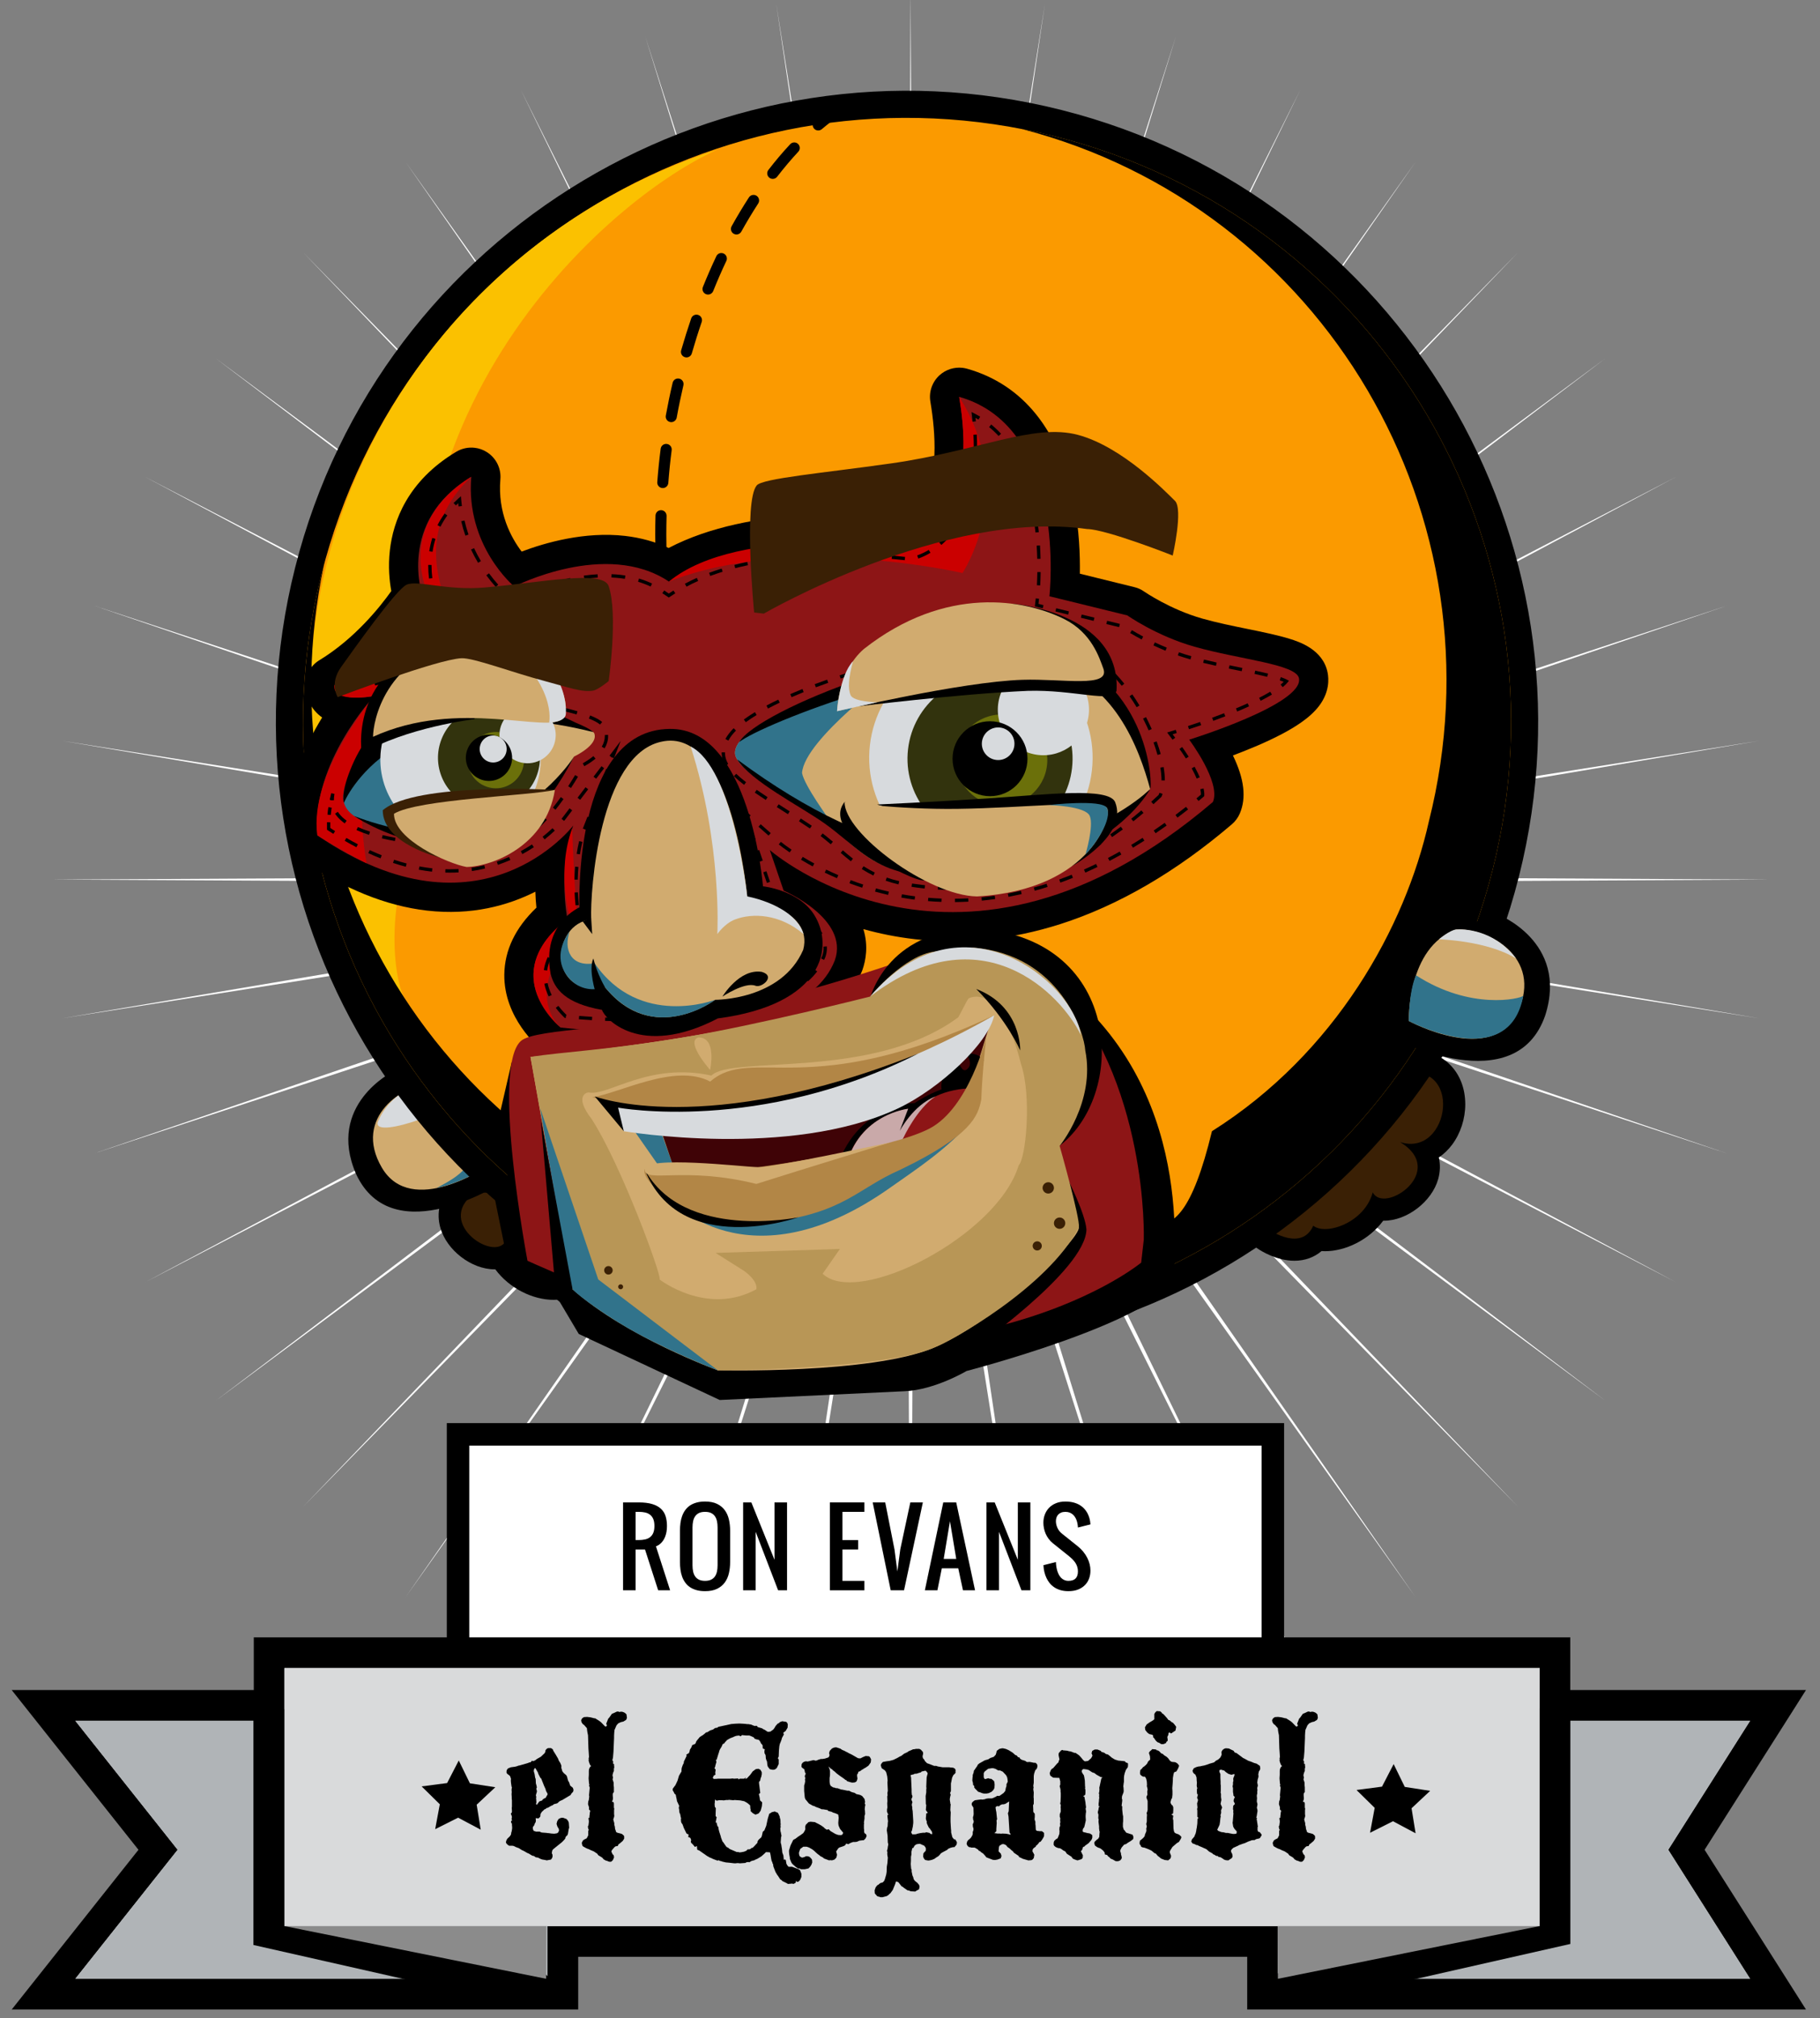 <?xml version="1.0" encoding="utf-8"?>
<!-- Generator: Adobe Illustrator 16.2.1, SVG Export Plug-In . SVG Version: 6.00 Build 0)  -->
<!DOCTYPE svg PUBLIC "-//W3C//DTD SVG 1.1//EN" "http://www.w3.org/Graphics/SVG/1.1/DTD/svg11.dtd">
<svg version="1.1" xmlns="http://www.w3.org/2000/svg" xmlns:xlink="http://www.w3.org/1999/xlink" x="0px" y="0px"
	 width="242.942px" height="269.291px" viewBox="0 0 242.942 269.291" enable-background="new 0 0 242.942 269.291"
	 xml:space="preserve">
<rect x="0" y="0" width="242.942" height="269.291" fill="#808080" stroke="none"/>
<g id="Capa_1">
	<path fill="#FFFFFF" d="M121.549-0.987l0.54,111.275l17.4-109.815l-16.335,109.99L156.987,4.806l-32.805,106.001l49.428-98.892
		l-48.467,99.396l63.811-89.696l-62.937,90.351l76.62-78.288l-75.857,79.079l87.544-64.958l-86.908,65.857l96.313-50.019
		l-95.825,51.012l102.708-33.857l-102.373,34.916l106.574-16.854l-106.405,17.956l107.818,0.559l-107.818,0.555l106.405,17.958
		l-106.574-16.855l102.373,34.913l-102.708-33.854l95.825,51.013l-96.313-50.021l86.908,65.854l-87.544-64.953l75.857,79.077
		l-76.62-78.289l62.937,90.349l-63.811-89.692l48.467,99.396l-49.428-98.89l32.805,105.998L123.154,124.27l16.335,109.994
		l-17.4-109.818l-0.54,111.273l-0.539-111.273L103.61,234.264l16.331-109.994L86.113,229.927l32.803-106.001l-49.431,98.893
		l48.466-99.397l-63.809,89.694l62.938-90.349l-76.619,78.289l75.854-79.077l-87.544,64.953l86.911-65.854l-96.311,50.021
		l95.819-51.013L12.482,153.938l102.376-34.913L8.284,135.882l106.406-17.958L6.874,117.369l107.816-0.559L8.284,98.854
		l106.574,16.854L12.482,80.792l102.709,33.857L19.372,63.638l96.311,50.019L28.771,47.799l87.544,64.958L40.461,33.678
		l76.619,78.288L54.143,21.615l63.809,89.696L69.485,11.912l49.431,98.895L86.113,4.806l33.828,105.657L103.61,0.473l17.399,109.815
		L121.549-0.987z"/>
</g>
<g id="Capa_4">
	<g>
		<g>
			<rect x="61.141" y="191.397" fill="#FFFFFF" width="108.767" height="30.52"/>
			<path d="M168.408,192.896v27.52H62.64v-27.52H168.408 M171.407,189.897h-2.999H62.64h-3v2.998v27.52v2.998h3h105.769h2.999
				v-2.998v-27.52V189.897L171.407,189.897z"/>
		</g>
		<path d="M87.855,212.204l-1.756-5.445h-1.255v5.445h-1.676v-11.725h2.094c0.733,0,1.342,0.076,1.825,0.227
			c0.484,0.15,0.87,0.361,1.157,0.639c0.288,0.273,0.491,0.604,0.609,0.992c0.117,0.383,0.176,0.811,0.176,1.283
			c0,0.289-0.021,0.549-0.062,0.777c-0.041,0.232-0.098,0.439-0.168,0.619c-0.069,0.182-0.146,0.34-0.235,0.48
			c-0.089,0.135-0.178,0.254-0.269,0.35c-0.214,0.23-0.461,0.396-0.736,0.496l1.891,5.861H87.855z M84.845,205.505h0.418
			c0.313,0,0.6-0.031,0.857-0.09c0.256-0.059,0.478-0.158,0.66-0.305c0.182-0.143,0.325-0.336,0.426-0.576
			c0.099-0.244,0.15-0.549,0.15-0.914c0-0.367-0.052-0.67-0.15-0.914c-0.101-0.24-0.244-0.434-0.426-0.578
			c-0.183-0.143-0.404-0.246-0.66-0.305c-0.258-0.059-0.544-0.086-0.857-0.086h-0.418V205.505z"/>
		<path d="M97.462,208.435c0,0.521-0.055,1.021-0.164,1.492c-0.107,0.471-0.291,0.883-0.549,1.234
			c-0.258,0.355-0.6,0.635-1.029,0.846c-0.43,0.209-0.966,0.314-1.605,0.314c-0.437,0-0.823-0.049-1.159-0.145
			c-0.335-0.096-0.626-0.229-0.875-0.4c-0.246-0.17-0.452-0.375-0.622-0.615c-0.171-0.238-0.309-0.502-0.41-0.789
			c-0.103-0.289-0.177-0.596-0.219-0.924c-0.045-0.326-0.064-0.664-0.064-1.014v-4.188c0-0.35,0.02-0.688,0.064-1.014
			c0.042-0.328,0.116-0.635,0.219-0.922c0.102-0.287,0.239-0.553,0.41-0.791c0.17-0.238,0.376-0.445,0.622-0.615
			c0.249-0.172,0.54-0.301,0.875-0.398c0.336-0.096,0.723-0.145,1.159-0.145c0.64,0,1.176,0.105,1.605,0.314s0.771,0.49,1.029,0.844
			s0.441,0.764,0.549,1.234c0.109,0.473,0.164,0.971,0.164,1.492V208.435z M92.438,208.854c0,0.312,0.029,0.598,0.084,0.857
			c0.058,0.256,0.151,0.477,0.283,0.66c0.131,0.184,0.303,0.322,0.516,0.424c0.215,0.1,0.479,0.15,0.793,0.15
			c0.312,0,0.577-0.051,0.79-0.15c0.214-0.102,0.387-0.24,0.518-0.424c0.13-0.184,0.224-0.404,0.281-0.66
			c0.057-0.26,0.084-0.545,0.084-0.857v-5.025c0-0.314-0.027-0.598-0.084-0.857c-0.058-0.256-0.151-0.475-0.281-0.66
			c-0.131-0.184-0.304-0.324-0.518-0.426c-0.213-0.1-0.478-0.148-0.79-0.148c-0.314,0-0.578,0.049-0.793,0.148
			c-0.213,0.102-0.385,0.242-0.516,0.426c-0.132,0.186-0.226,0.404-0.283,0.66c-0.055,0.26-0.084,0.543-0.084,0.857V208.854z"/>
		<path d="M103.866,212.204l-2.996-7.799v7.799h-1.674v-11.725h1.098l3.089,7.656v-7.656h1.675v11.725H103.866z"/>
		<path d="M114.548,206.759h-2.094v4.188h2.93v1.258h-4.604v-11.725h4.604v1.258h-2.93v3.768h2.094V206.759z"/>
		<path d="M120.175,206.737l1.338-6.258h1.674l-2.511,11.725h-1.781l-2.404-11.725h1.672l1.238,6.279l0.383,2.932L120.175,206.737z"
			/>
		<path d="M125.717,209.272l-0.587,2.932h-1.674l2.455-11.725h1.73l2.513,11.725h-1.612l-0.629-2.932H125.717z M127.644,208.017
			l-0.838-5.025l-0.837,5.025H127.644z"/>
		<path d="M136.349,212.204l-2.996-7.799v7.799h-1.674v-11.725h1.099l3.088,7.656v-7.656h1.673v11.725H136.349z"/>
		<path d="M142.625,212.321c-0.418,0-0.785-0.051-1.104-0.148c-0.318-0.098-0.595-0.229-0.83-0.395
			c-0.234-0.162-0.434-0.348-0.595-0.555c-0.162-0.205-0.295-0.418-0.397-0.637c-0.245-0.506-0.386-1.084-0.418-1.732l1.666-0.42
			c0.018,0.471,0.089,0.889,0.209,1.256c0.054,0.156,0.121,0.311,0.201,0.463c0.083,0.15,0.181,0.281,0.297,0.402
			c0.121,0.115,0.259,0.211,0.419,0.283c0.159,0.07,0.343,0.107,0.553,0.107c0.84,0,1.26-0.418,1.26-1.256
			c0-0.211-0.026-0.402-0.079-0.586c-0.052-0.18-0.131-0.355-0.236-0.523c-0.104-0.166-0.234-0.332-0.393-0.49
			c-0.156-0.16-0.34-0.322-0.548-0.494l-2.094-1.674c-0.213-0.17-0.4-0.363-0.558-0.58c-0.16-0.215-0.294-0.443-0.398-0.682
			c-0.104-0.242-0.182-0.484-0.231-0.734c-0.05-0.248-0.075-0.494-0.075-0.738c0-0.375,0.062-0.734,0.189-1.076
			s0.313-0.643,0.559-0.902c0.246-0.26,0.551-0.467,0.919-0.617c0.364-0.154,0.787-0.23,1.266-0.23c0.42,0,0.788,0.045,1.108,0.131
			c0.318,0.086,0.594,0.203,0.832,0.348c0.234,0.143,0.433,0.307,0.595,0.49c0.161,0.182,0.295,0.367,0.399,0.555
			c0.244,0.451,0.385,0.957,0.418,1.525l-1.673,0.418c-0.019-0.393-0.088-0.742-0.21-1.047c-0.054-0.131-0.12-0.258-0.2-0.381
			c-0.082-0.125-0.181-0.236-0.3-0.334c-0.116-0.098-0.255-0.178-0.414-0.24c-0.161-0.061-0.346-0.09-0.556-0.09
			c-0.218,0-0.406,0.033-0.565,0.102c-0.162,0.068-0.292,0.158-0.394,0.27c-0.104,0.113-0.18,0.246-0.228,0.4
			c-0.047,0.15-0.072,0.312-0.072,0.482c0,0.289,0.069,0.584,0.205,0.887c0.135,0.301,0.346,0.566,0.637,0.793l2.094,1.674
			c0.266,0.215,0.503,0.447,0.711,0.703c0.207,0.256,0.383,0.521,0.526,0.799c0.145,0.281,0.255,0.568,0.329,0.859
			c0.073,0.295,0.109,0.586,0.109,0.873c0,0.361-0.058,0.707-0.176,1.037c-0.116,0.33-0.298,0.621-0.54,0.873
			s-0.547,0.455-0.913,0.605C143.562,212.243,143.127,212.321,142.625,212.321z"/>
	</g>
</g>
<g id="Capa_16">
	<g>
		<polygon fill="#D9DADB" points="168.529,266.096 168.529,259.062 75.133,259.062 75.133,266.096 5.808,266.096 21.1,246.83 
			5.808,227.567 35.925,227.567 35.925,220.533 207.558,220.533 207.558,227.567 237.341,227.567 225.109,246.83 237.341,266.096 		
			"/>
		<path d="M205.509,222.584v7.033h28.103L222.68,246.83l10.932,17.215H170.58v-7.033H73.082v7.033H10.053l13.664-17.215
			l-13.664-17.213h27.923v-7.033H205.509 M209.606,218.486h-4.098H37.974h-4.099v4.098v2.934H10.053H1.564l5.277,6.651
			l11.642,14.663L6.842,261.496l-5.277,6.648h8.488h63.029h4.101v-4.1v-2.932h89.299v2.932v4.1h4.099h63.031h7.459l-3.998-6.299
			l-9.536-15.016l9.536-15.013l3.998-6.3h-7.459h-24.005v-2.934V218.486L209.606,218.486z"/>
	</g>
	<polygon fill="#B0B4B7" points="73.082,264.045 73.082,229.619 10.053,229.619 23.717,246.83 10.053,264.045 	"/>
	<polygon fill="#B0B4B7" points="233.611,229.619 170.58,229.619 170.58,264.045 233.611,264.045 222.68,246.83 	"/>
	<polygon points="33.828,228.07 33.828,259.533 63.423,266.23 74.612,265.389 40.847,228.07 	"/>
	<polygon points="209.619,227.932 209.619,259.395 180.025,266.096 168.836,265.25 202.601,227.932 	"/>
	<polygon fill="#8B8B8B" points="205.509,222.584 205.509,257.012 170.58,264.045 170.443,229.619 	"/>
	<polygon fill="#8B8B8B" points="37.974,222.584 37.974,257.012 72.902,264.045 73.039,229.619 	"/>
	<rect x="37.974" y="222.584" fill="#D9DADB" width="167.535" height="34.428"/>
	<path d="M186.03,235.399l1.487,3.043l3.387,0.524l-2.484,2.325l0.541,3.336l-3.02-1.604l-3.06,1.536l0.62-3.322l-2.428-2.383
		l3.402-0.447L186.03,235.399z"/>
	<path d="M61.238,234.915l1.486,3.046l3.392,0.524l-2.487,2.329l0.54,3.336l-3.018-1.605l-3.061,1.535l0.618-3.32l-2.427-2.388
		l3.402-0.444L61.238,234.915z"/>
	<g>
		<path d="M73.16,233.263h0.39l0.243,0.162l0.055,0.176l0.362,0.581l0.268,0.457l0.123,0.31l0.189,0.297l0.107,0.254l0.053,0.161
			l-0.026,0.109L74.95,236l0.054,0.133l0.055,0.218l0.203,0.254l0.321,0.27l0.109,0.201l0.066,0.272l0.082,0.281l0.134,0.215
			l0.135,0.417l0.362,0.299l0.084,0.281l-0.054,0.245l-0.23,0.242l-0.109,0.2l-0.657,0.392l-0.446,0.267l-0.323,0.139l-0.135,0.106
			l-0.176,0.174l-0.135,0.054l-0.337,0.082l-0.215,0.163l-0.161,0.053l-0.472,0.28h-0.109l-0.2,0.164l-0.109,0.026l-0.379,0.364
			l-0.145,0.243l-0.027,0.108v0.121l-0.027,0.16l-0.216,0.216l-0.39-0.027l0.026,0.31l-0.026,0.218l-0.107,0.162l-0.084,0.256
			l-0.134,0.161l-0.066,0.159l0.042,0.258l0.104,0.188l0.138,0.025l0.134,0.054h0.16h0.339l0.256,0.12l0.375,0.031l0.312,0.023
			l0.16,0.031h0.106l0.364,0.052l0.379,0.026l0.362-0.055l0.164-0.109l0.054-0.12l0.067-0.134l-0.028-0.108v-0.107l-0.093-0.146
			l-0.109-0.188l-0.108-0.35l0.084-0.338l0.079-0.134l0.108-0.176l0.282-0.137l0.16-0.024h0.176l0.271,0.106l0.163,0.055l0.2,0.23
			l0.108,0.241l0.053,0.714l-0.053,0.121l-0.054,0.321l-0.055,0.338l-0.082,0.216l-0.148,0.108l-0.109,0.176l-0.023,0.158
			l-0.242,0.272l-0.204,0.202l-1.185,0.955l-0.109,0.176l-0.054,0.351l0.082,0.146l0.026,0.244l-0.055,0.216l-0.16,0.229
			l-0.147,0.028l-0.431,0.08l-0.203-0.055l-0.352-0.054l-0.176-0.053l-0.242-0.109l-0.161-0.093l-0.176-0.028l-0.159-0.026
			l-0.216-0.161l-0.256-0.055l-0.459-0.284l-0.149-0.053l-0.241-0.135l-0.283-0.162l-0.242-0.107l-0.394-0.255l-0.375-0.135
			l-0.337-0.162l-0.163-0.025h-0.416l-0.16-0.096l-0.203-0.188l-0.081-0.188l0.026-0.081l0.055-0.2l0.121-0.193l0.324-0.309
			l0.158-0.24l0.03-0.242l0.066-0.205l0.055-0.376v-0.174l-0.028-0.297v-0.175l-0.093-0.08l-0.03-0.245l0.151-0.081l-0.079-0.174
			l0.051-0.271l-0.026-0.159l-0.121-0.312l0.121-0.134l0.026-0.109v-0.108l-0.026-0.442l0.026-0.109v-0.888l-0.026-0.188v-0.258
			l-0.024-0.375l0.024-0.26l-0.024-0.295l0.024-0.202l0.026-0.134l-0.051-0.105l-0.072-0.501l-0.024-0.309l0.024-0.219l-0.104-0.321
			l-0.084-0.121l-0.295-0.217l-0.094-0.107l-0.027-0.133l0.027-0.258l0.176-0.245l0.376-0.145l0.579-0.08l0.309-0.084l0.109-0.053
			l0.162-0.026l1.158-0.336l0.176-0.082h0.135l0.08-0.082l0.107-0.133l0.204,0.055l0.268-0.134l0.188-0.151l0.421-0.242l0.104-0.052
			l0.527-0.499l0.082-0.191l0.026-0.2l0.174-0.188L73.16,233.263z M71.342,235.969l-0.084,0.219v0.215l0.054,0.147l0.054,0.217
			l0.055,0.362l0.03,0.136l0.053,0.106l0.026,0.579l0.026,0.109l0.053,0.176l0.054,0.27l-0.078,0.188l0.078,0.254v0.164
			l-0.054,0.162l-0.079,0.283l0.026,0.106l0.028,0.107l-0.028,0.229l0.028,0.137v0.189l0.024,0.134l-0.053,0.254l0.083,0.137
			l0.36-0.472l0.394-0.137l0.054-0.133l0.106-0.055l0.106-0.08l0.163-0.054l0.229-0.392l0.055-0.108l-0.055-0.146l-0.134-0.241
			l-0.055-0.138l-0.04-0.175l-0.188-0.406l-0.394-0.997l-0.105-0.078l-0.271-0.526l-0.054-0.188l-0.337-0.579L71.342,235.969z"/>
		<path d="M82.524,228.373l0.108,0.067l0.322-0.041l0.202,0.041l0.243,0.108l0.229,0.212l0.026,0.219l0.027,0.148v0.134
			l-0.106,0.242l-0.392,0.229l-0.136,0.024l-0.203,0.055l-0.297,0.139l-0.133,0.134l-0.122,0.146l-0.215,0.5l-0.055,0.108v0.109
			l-0.026,0.188l-0.028,0.47v0.309l-0.078,1.818l-0.067,0.796l-0.03,0.134l-0.055,0.206l0.121,0.212l-0.036,0.219l0.146,0.12v0.188
			l0.028,0.217l-0.052,0.199v0.297l-0.086,0.175l-0.09,0.326v0.162l0.054,0.146v0.109l-0.054,0.188l0.145,0.446v0.363l0.031,0.27
			v0.631l-0.086,0.085l-0.066,0.145v0.271l0.03,0.309l-0.03,0.218l-0.107,0.27l0.205,0.027l0.055,0.176v0.188v0.361l0.052,0.191
			l-0.028,0.136v0.55l0.028,0.259l-0.052,0.212l-0.086,0.245l0.055,0.201l0.083,0.297v0.229l0.054,0.161l0.027,0.136l0.026,0.254
			l0.083,0.216l0.052,0.188l0.176,0.098l0.605,0.16l0.27,0.242l0.026,0.109v0.279l-0.188,0.298l-0.394,0.338l-0.188,0.137
			l-0.079,0.2l-0.311,0.055l-0.135,0.107l-0.338,0.39l-0.08,0.19l0.164,0.363l0.145,0.133l0.055,0.271l-0.146,0.363l-0.218,0.218
			l-0.188,0.024l-0.257-0.055l-0.106-0.079h-0.137l-0.079-0.054l-0.255-0.134l-0.191-0.229l-0.214-0.138l-0.282-0.159l-0.108-0.137
			l-0.109-0.146l-0.079-0.027l-0.31-0.214l-0.39-0.163l-0.298-0.149l-0.229-0.079l-0.216-0.108l-0.297-0.164l-0.094-0.078
			l-0.055-0.146l-0.052-0.271l0.134-0.282l0.147-0.134l0.106-0.054l0.271-0.134l0.203-0.394v-0.579l0.081-0.163l-0.081-0.133
			l-0.027-0.176l-0.025-0.134l0.08-0.137l0.054-0.442v-0.188l-0.054-0.34l0.133-0.082v-0.188l0.03-0.2l0.024-0.297l0.055-0.163
			l-0.055-0.149l-0.109-0.054v-0.321l-0.133-0.418l0.027-0.337l0.081-0.242l0.055-0.446l-0.03-0.159l0.055-0.609l0.03-0.309v-0.134
			l-0.085-0.244l0.055-0.146l-0.055-0.109l-0.055-0.712l0.03-0.472v-0.326v-0.199l0.024-0.218l0.109-0.254l0.164-0.164l-0.164-0.215
			l-0.134-0.389l-0.03-0.218l0.03-0.121l-0.03-0.106l0.055-0.136l-0.024-0.392l-0.03-0.458l-0.023-0.309l-0.055-1.766l-0.08-0.392
			l-0.041-0.267l-0.027-0.284l-0.376-0.432l-0.176-0.121l-0.164-0.244l-0.054-0.28l0.136-0.245l0.229-0.159l0.432-0.028l0.442,0.055
			l0.229,0.055l0.298,0.078h0.105l0.502,0.312l0.255,0.188l0.162,0.163l0.296,0.308l0.147,0.135l0.161-0.055l0.055-0.133
			l-0.108-0.176l0.271-0.688l0.148-0.16l0.349-0.499l0.393-0.162l0.242-0.121L82.524,228.373z"/>
		<path d="M104.403,229.68l0.391,0.054l0.136,0.024l0.121,0.084l0.107,0.243l-0.025,0.444l-0.258,0.443l-0.321,0.242l0.08,0.23
			l-0.255,0.47l-0.055,0.218l-0.135,0.363l-0.054,0.107l-0.054,0.162l-0.028,0.135l-0.026,0.147l-0.055,0.606l-0.027,0.74
			l-0.121,0.217l0.121,0.173v0.608l-0.254,0.525l-0.188,0.16l-0.138,0.055l-0.174,0.029l-0.188-0.029l-0.135-0.025l-0.15-0.055
			l-0.078-0.135l-0.134-0.148l-0.084-0.271v-0.106l-0.024-0.147v-0.134l-0.055-0.14l-0.054-0.133l-0.055-0.176l-0.025-0.215v-0.16
			l-0.067-0.204l-0.083-0.108l-0.025-0.295l0.054-0.256l-0.269-0.107l-0.027-0.442l-0.229-0.271l-0.082-0.202l-0.163-0.215
			l-0.134-0.054l-0.2-0.03l-0.27-0.105l-0.082-0.148l-0.105-0.055l-0.23-0.109l-0.27-0.104H99.89h-0.283l-0.579-0.054l-0.135,0.158
			l-0.283-0.104l-0.161,0.026l-0.189,0.026l-0.229,0.082l-0.159,0.079l-0.392,0.15l-0.242,0.135l-0.188,0.107l-0.096,0.107
			l-0.188,0.202l-0.082,0.133l-0.215,0.107l-0.094,0.218l-0.055,0.121l-0.213,0.35l-0.108,0.256l-0.029,0.161l-0.055,0.134
			l-0.254,0.839l-0.107,0.024l0.079,0.272l-0.16,0.549v0.084l-0.106,0.201l0.16,0.188l-0.027,0.242l-0.026,0.149l0.026,0.297
			l-0.217,0.107l-0.146,0.31l0.176,0.161l0.106-0.028h0.215l0.19-0.023h1.415h0.214l0.337-0.031l0.188,0.031l0.555-0.031
			l0.052,0.138l0.147-0.106h0.579l0.297-0.188l-0.16,0.212l0.242-0.055l0.283-0.308l0.135-0.135l0.163-0.215l0.201-0.284
			l0.403-0.297l0.108-0.025l0.255-0.029l0.271,0.139l0.174,0.31v0.321l-0.027,0.081l-0.027,0.176l-0.066,0.162l-0.053,0.159
			l-0.029,0.191l-0.055,0.094l-0.108,0.106v0.188l0.054,0.418l0.109,0.876l-0.188,0.151l0.108,0.458l0.054,0.388l0.282,0.258
			l-0.027,0.405l-0.026,0.176l-0.148,0.536l-0.269,0.364l-0.419,0.163l-0.352-0.188l-0.146-0.136l-0.164-0.163l0.03-0.146
			l-0.055-0.188l-0.03-0.418l-0.188-0.163l-0.12-0.106l-0.162-0.109l-0.321-0.176l-0.526-0.108l-0.754-0.055l-0.188,0.03
			l-0.58-0.055l-0.084,0.024h-0.279l-0.323,0.055l-0.23-0.024H96.24h-0.218h-0.108l-0.119,0.054l-0.242-0.029l-0.081-0.158
			l-0.055,0.242v0.229l-0.028,0.134l0.028,0.417l0.136,0.163l-0.027,0.74v0.336l0.135,0.135l-0.135,0.716h0.135l0.025,0.176
			l0.082,0.295l0.121,0.136l0.025,0.229l0.055,0.241l0.054,0.188l0.084,0.258l0.104,0.322l0.03,0.15l0.079,0.212l0.121,0.312
			l0.136,0.161l0.216,0.324l0.188,0.254l0.227,0.109l0.19,0.163l0.971,0.416l0.163-0.025l0.106,0.053h0.202l0.188-0.027l0.107-0.025
			l0.175-0.029l0.325-0.134l0.161-0.176h0.147l0.188-0.027l0.188-0.16l0.151-0.027l0.242-0.242l0.161-0.176l0.229-0.242l0.024-0.216
			l0.138-0.2l0.362-0.326l0.081-0.229l0.109-0.496l0.106-0.109l0.108-0.079l0.256-0.636l0.162-0.767l0.055-0.23l0.188-0.605
			l0.174-0.082l0.135-0.106l0.216-0.055l0.229-0.055l0.107,0.082l0.214,0.055l0.109,0.108l0.148,0.31l0.055,0.134l0.024,0.188
			l0.055,0.137l0.028,0.23v0.267l0.026,0.176l-0.026,0.188l0.026,0.218l-0.055,0.147l0.028,0.402l0.052,0.174l0.083,0.461
			l-0.054,0.121l-0.055,0.715l0.025,0.134l0.053,0.188l0.055,0.363l0.03,0.163l0.024,0.201l0.029,0.324l0.146,0.391l0.055,0.58
			l0.16-0.054l0.109,0.106l0.079,0.471l0.121,0.217l0.164,0.188h0.472l0.954,0.367l0.098,0.079l0.188,0.472v0.445l-0.164,0.388
			l-0.199,0.217l-0.218,0.055l-0.188-0.162l0.026,0.107v0.135l-0.147,0.107l-0.188,0.082l-0.137-0.053l-0.255,0.025l-0.323,0.027
			l-0.174-0.107l-0.554-0.27l-0.164-0.164l-0.133-0.066l-0.31-0.483l-0.082-0.096l-0.078-0.135l-0.164-0.271l-0.282-0.727
			l-0.054-0.349l-0.081-0.109v-0.095l-0.107-0.215l-0.055-0.27l-0.08-0.497l-0.081-0.365l-0.444-0.027h-0.108l-0.093,0.109
			l-0.486,0.443l-0.552,0.337l-0.257,0.107l-0.134,0.081l-0.394,0.106l-0.104,0.054l-0.163,0.109l-0.163-0.024l-0.229,0.024
			l-0.163,0.097l-0.713,0.051l-0.23-0.026h-0.187l-0.164,0.026H98.03l-0.687-0.081l-0.445-0.04l-0.458-0.105l-0.146-0.055
			l-0.243-0.055l-0.108-0.081l-0.176,0.054l-0.578-0.215l-0.243-0.121l-0.217-0.082l-0.121-0.078l-0.162-0.083l-0.162-0.107
			l-0.943-0.662l-0.267-0.105l-0.054-0.499l-0.257,0.133l-0.27-0.333l-0.229-0.218l-0.055-0.161l0.055-0.2l-0.109-0.297
			l-0.296-0.137l0.054-0.202l-0.025-0.161h-0.095l-0.164-0.109l-0.35-0.726l-0.175-0.485l-0.134-0.174l-0.054-0.162l-0.026-0.311
			l0.026-0.19l-0.055-0.133l-0.026-0.164l-0.028-0.176l-0.107-0.239l-0.038-0.218v-0.146l-0.03-0.164l-0.024-0.133l0.024-0.109
			l0.03-0.147l-0.055-0.107l-0.243-0.524l-0.027-0.189l-0.054-0.258l-0.027-0.107l-0.055-0.296l-0.173-0.146l-0.085-0.192
			l-0.157-0.267l0.024-0.204l0.218-0.297l0.091-0.107l0.109-0.201l0.216-0.47l0.188-0.636l0.121-0.214l0.218-0.365v-0.213
			l0.024-0.244l0.109-0.311l0.054-0.135l0.121-0.228v-0.164l0.378-0.793l-0.053-0.149l0.255-0.163l0.108-0.051l0.108-0.324v-0.096
			l0.212-0.351l0.123-0.309l0.323-0.109l0.109-0.107l0.108-0.28l0.146-0.191l0.135-0.16l0.162-0.203l0.282-0.188l0.109-0.055
			l0.242-0.188l0.23-0.203l0.16-0.023l0.391-0.243l0.271-0.084l0.133-0.052l0.229-0.176l0.324-0.053l0.121-0.108l0.876-0.19
			l0.794-0.174l0.176-0.026h0.108l0.24-0.027l0.609-0.027l0.526,0.027l0.31,0.027l0.214,0.026h0.176l0.135,0.028l0.188,0.023
			l0.285,0.122l0.241,0.083l0.107-0.029h0.08l0.121,0.029l0.053,0.135l0.473,0.134l0.163,0.054l0.107,0.095l0.162,0.055l0.443,0.297
			h0.082l0.281-0.029l0.379-0.268l0.176-0.23l0.133-0.241l0.27-0.311l0.176-0.082l0.134-0.133L104.403,229.68z"/>
		<path d="M111.557,233.154l0.164,0.03l0.472,0.161l0.107,0.079l0.121,0.08l0.351,0.149l0.133,0.079l0.23,0.108l0.134,0.083
			l0.445,0.214l0.821,0.473l0.309,0.027l0.379-0.19l0.338-0.134l0.269,0.027h0.121l0.163,0.106l0.161,0.312l-0.028,0.297
			l-0.024,0.134l-0.297,0.417l-0.393,0.271l-0.134,0.067l-0.203,0.133l-0.188,0.109l-0.216,0.163l-0.228,0.078l-0.029,0.204
			l-0.106,0.107l-0.027,0.214l0.027,0.15l0.027,0.243l-0.082,0.281l-0.108,0.134l-0.176,0.081l-0.296,0.028l-0.188-0.028
			l-0.525-0.16l-0.121-0.148l-0.108-0.027l-0.159-0.137l-0.633-0.442l-0.393-0.296l-0.242-0.23l-0.256-0.188l-0.108-0.136
			l-0.105-0.025l-0.364-0.338l0.146,0.363l0.055,0.272v0.121v0.375l-0.024,0.203l-0.03,0.188v0.324v0.175l0.03,0.298l0.105,0.255
			l0.324,0.215l0.148,0.027l0.135,0.027l0.078,0.053h0.219l0.496,0.176l0.204,0.026l0.633,0.133h0.214l0.366,0.188l0.401,0.108
			l0.205,0.151l0.216,0.052l0.134,0.027l0.199,0.054l0.244,0.135l0.311,0.391l0.081,0.405l-0.055,0.176l0.083,0.188l-0.055,0.282
			l-0.028,0.352l0.028,0.109l0.026,0.495l-0.081,0.259v0.242v0.106l-0.081,0.526l0.027,0.135l-0.027,0.12v0.109v0.443l0.027,0.135
			v0.298l0.054,0.176l0.215,0.16l0.054,0.16v0.107l-0.135,0.284l-0.24,0.242h-0.15l-0.431,0.055l-0.337,0.148l-0.215,0.027h-0.282
			l-0.364,0.133l-0.269,0.161l-0.31-0.079l-0.108,0.214l-0.218,0.123l-0.579,0.189l-0.133,0.106l-0.285,0.419l0.109,0.388v0.108
			l-0.08,0.325l-0.243,0.255l-0.338,0.108l-0.215-0.027l-0.176,0.027l-0.658-0.243l-0.218-0.175l-0.282-0.135l-0.081-0.081
			l-0.216-0.163l-0.08-0.055l-0.283-0.254l-0.108-0.107l-0.161-0.135l-0.16-0.122l-0.419-0.24l-0.312-0.107h-0.47l-0.406,0.296
			l-0.108,0.309l-0.067,0.217l0.043,0.308l0.055,0.109l0.108,0.109l0.213,0.106l0.136-0.028l0.255-0.078l0.109-0.083h0.254
			l0.243,0.083l0.162,0.16l0.107,0.121l0.066,0.108l0.03,0.349l-0.03,0.095l-0.066,0.188l-0.162,0.271l-0.241,0.254l-0.497,0.109
			h-0.203h-0.297l-0.164-0.079l-0.121-0.03l-0.104,0.03l-0.138-0.108l-0.214-0.149l-0.42-0.375l-0.079-0.109l-0.079-0.146
			l-0.176-0.434v-0.147l-0.084-0.458l-0.025-0.31v-0.191l0.109-0.362l0.092-0.297l0.084-0.176l0.052-0.106l0.215-0.442l0.109-0.085
			l0.174-0.078l0.351-0.271l0.391-0.256l0.215-0.162l0.109-0.078l0.148-0.23l0.108-0.218l0.025-0.16l-0.025-0.228l0.08-0.271
			l0.363-0.363l0.27-0.054l0.581,0.054l0.2,0.108l0.35,0.174l0.363,0.214l0.296,0.217l0.109,0.121l0.282,0.188l0.242-0.079
			l0.23,0.242l0.659,0.391l0.364,0.135l0.324,0.025l0.188-0.025l0.096-0.107l0.08-0.188l-0.418-0.501l-0.188-0.418l-0.029-0.133
			l-0.024-0.255l0.054-0.688l-0.054-0.418l-0.148-0.083l-0.351-0.135l-0.202-0.052l-0.188-0.109l-0.217-0.055l-0.23-0.054
			l-0.078-0.122l-0.607-0.106h-0.189l-0.309-0.136l-0.499-0.188l-0.16-0.094l-0.217-0.054l-0.525-0.298l-0.163-0.2l-0.309-0.376
			l-0.079-0.229l-0.055-0.58l-0.028-0.296v-0.365v-0.352l0.083-0.28l0.024-0.137l0.029-0.16l-0.029-0.229l0.055-0.216l-0.079-0.134
			l0.024-0.205l0.109-0.213l-0.109-0.191l-0.079-0.388l-0.336-0.258l-0.055-0.135l0.026-0.295l0.106-0.175l0.176-0.134l0.243-0.085
			h0.105l0.139,0.03l0.28-0.054l0.107-0.031l0.419-0.103l0.324,0.079l0.176-0.055l0.161-0.079l0.336-0.097h0.215l0.338-0.055
			l0.135-0.052l0.106-0.027l0.218-0.082l0.079-0.107l0.066-0.189l-0.066-0.28l0.042-0.137l0.055-0.162l0.294-0.309l0.23-0.109
			L111.557,233.154z"/>
		<path d="M122.729,233.372l0.199,0.107l0.272,0.309l0.024,0.218l-0.079,0.363l0.055,0.242l0.176,0.203l0.106,0.212l0.107,0.085
			l0.136,0.158l0.417,0.15l0.552,0.216h0.27l0.23,0.079l0.633,0.109h0.902l0.121,0.025l0.379,0.028l0.228,0.122l0.106,0.188
			l-0.024,0.188l0.024,0.149l-0.106,0.162l-0.122,0.106l-0.081,0.081l-0.163,0.338l-0.104,0.525l-0.054,0.243v0.157v0.864
			l-0.082,0.164l-0.026,0.133l0.079,0.176l-0.079,0.324l-0.04,0.229v0.158l0.066,0.394v0.107l0.053,0.08l-0.025,0.243l-0.027,0.523
			l0.053,0.312l-0.025,0.715v0.525l0.055,0.968l0.025,0.216v0.254l0.162,0.635l0.109,0.139l0.105,0.134l0.177,0.023l0.105,0.164
			l0.109,0.202v0.134l-0.055,0.218l-0.133,0.146l-0.136,0.162h-0.174l-0.326,0.08l-0.2,0.081l-0.161,0.082l-0.109,0.121l-0.66,0.35
			l-0.203,0.133l-0.106,0.15l-0.214,0.215l-0.31,0.189l-0.191,0.147l-0.309,0.136l-0.322,0.08l-0.204,0.026l-0.162-0.026
			l-0.269-0.055l-0.174-0.216l-0.084-0.23l0.03-0.417l0.121-0.16l0.188-0.189l0.026-0.283l-0.053-0.188l-0.109-0.133l-0.052-0.08
			l-0.581-0.258l-0.283,0.028l-0.216,0.055l-0.201,0.146l-0.188,0.324l-0.135,0.027l-0.054,0.255l-0.055,0.215v0.189v0.174
			l-0.067,0.327v0.309v0.215l-0.026,0.442l0.052,0.634l0.066,0.109v0.254l0.109,0.526l0.109,0.245l0.054,0.241l0.16,0.23
			l0.337,0.269l0.216,0.257l0.08,0.243l-0.08,0.361l-0.35,0.188l-0.15,0.109l-0.401-0.025h-0.176l-0.269-0.108l-0.188-0.027
			l-0.312-0.216l-0.216-0.147l-0.107-0.109l-0.15-0.055l-0.429-0.551l-0.256-0.108l-0.082,0.026l-0.08,0.271l-0.055,0.149
			l-0.282,0.686l-0.322,0.446l-0.15,0.108l-0.079,0.106l-0.136,0.081l-0.107,0.079l-0.42,0.108l-0.134,0.04h-0.309l-0.161-0.066
			l-0.164-0.027l-0.105-0.055l-0.312-0.352l-0.025-0.415l0.134-0.393l0.23-0.297l0.133-0.051l0.082-0.083l0.188-0.146l0.309-0.082
			l0.188-0.188l0.109-0.257l0.176-0.607l0.055-0.351l0.026-0.7l0.08-0.484l0.055-0.727l-0.055-0.271l-0.025-0.284l0.025-0.106
			l-0.053-0.27l0.08-0.282l0.027-0.241l0.054-0.256v-0.108l-0.054-0.19l-0.027-0.74v-0.148l-0.08-0.551l-0.027-0.188l0.027-0.271
			l0.027-0.148l0.053-0.106l0.027-0.525l0.026-0.162l-0.081-0.688l0.027-0.176l0.16-0.024l-0.106-0.055l-0.134-0.324v-0.309
			l0.027-0.134l0.025-0.139l-0.025-0.549l0.025-0.285l-0.025-0.634l0.053-0.159l-0.027-0.191v-0.145l0.055-0.243l-0.027-0.578
			l-0.027-0.556l0.027-0.254l-0.053-0.54l-0.136-0.555l-0.079-0.12l-0.069-0.107l-0.105-0.08l-0.352-0.242l-0.122-0.392l0.067-0.188
			l0.163-0.203l0.079-0.052l0.473-0.085l0.415-0.055l0.487-0.133l0.526-0.255l0.364-0.215l0.106-0.027l0.311-0.228l0.133-0.108
			l0.417-0.188l0.189-0.137l0.474-0.201l0.105-0.055h0.138l0.255-0.053H122.729z M123.59,236.296H123.4l-0.176,0.055l-0.188,0.024
			l-0.109,0.12l-0.174,0.055l-0.135,0.028l-0.107,0.055l-0.241,0.054h-0.176l-0.134,0.08l-0.135,0.026l-0.283,0.081l0.079,0.364
			v0.109l0.066,1.467v0.321l0.03,0.366l0.079,0.134l-0.025,0.218l-0.108,0.175l0.024,0.213l0.055,0.084l0.055,0.174l-0.079,0.214
			v0.244l0.054,0.147v0.242l0.025,0.164l0.028,0.146l0.081,1.321v0.271l-0.055,0.471l-0.08,0.363l-0.029,0.163l-0.055,0.104
			l-0.066,0.138l0.15,0.282h0.377l0.175-0.027l0.134-0.055l0.364-0.078l0.215-0.031l0.163-0.023h0.133h0.149l0.162-0.067l0.31,0.067
			l0.109,0.023l0.212,0.164h0.164v-0.109l-0.028-0.199l-0.294-0.433l-0.138-0.148l-0.229-0.483l-0.054-0.205l0.028-0.107
			l-0.081-0.159l-0.055-0.23l0.055-0.688l0.081-0.025l0.133-0.054l-0.214-0.285l-0.055-0.105l0.055-0.661l-0.055-0.108l-0.026-1.078
			l0.081-0.497v-0.134v-0.244l0.026-0.201l-0.026-0.137l0.053-1.291l0.081-0.312l0.055-0.188l-0.027-0.109L123.59,236.296z"/>
		<path d="M133.735,233.291h0.162l0.364,0.081l0.419,0.188l0.496,0.312l0.349,0.31l0.206,0.078l0.16,0.216l0.188,0.026l0.081,0.161
			l0.203,0.151l0.497,0.157l0.134,0.109l0.191,0.055l0.105-0.024h0.176l0.27,0.052l0.254,0.054h0.217l0.162,0.122l0.109,0.188v0.218
			L138.397,236l-0.215,0.241l-0.137,0.418l-0.025,0.134l-0.029,0.19v0.889l-0.066,0.441l0.043,0.191l-0.043,0.242l0.066,0.442
			l-0.023,0.636l0.023,0.174v0.688l-0.093,0.217l0.026,0.552v0.254l0.043,0.137l0.133,0.134l0.027,0.108v0.364l-0.027,0.323
			l0.055,0.177l0.053,0.134v0.336l0.028,0.188l0.026,0.526l0.08,0.134l0.161,0.055h0.121l0.135,0.025h0.138h0.188l0.282,0.229v0.379
			l-0.027,0.109l-0.107,0.2l-0.147,0.242l-0.219,0.285l-0.107-0.027l-0.08,0.134l-0.109,0.135l-0.12,0.137l-0.161,0.121
			l-0.026,0.104l-0.107,0.084l-0.188,0.135l-0.121,0.16l-0.029,0.23l0.029,0.108l0.078,0.106l0.149,0.312v-0.108l-0.083,0.512
			l-0.199,0.229l-0.163,0.053l-0.363,0.027l-0.377-0.108l-0.366-0.107l-0.188-0.094l-0.337-0.16v-0.109l-0.66-0.445l-0.134-0.188
			l-0.176-0.135l-0.27-0.256l-0.284-0.19l-0.133-0.188l-0.162-0.121l-0.242-0.079l-0.202,0.024l-0.324,0.205l-0.066,0.158
			l-0.055,0.581l0.31,0.324l0.083,0.31l-0.108,0.309l-0.446,0.162l-0.322,0.054l-0.282-0.025l-0.498-0.19l-0.378-0.147l-0.066-0.106
			l-0.188-0.218l-0.163-0.176l-0.282-0.188l-0.136-0.134l-0.161-0.055l-0.081-0.134l-0.362-0.229l-0.138-0.053h-0.442l-0.107-0.055
			h-0.162l-0.201-0.162l-0.054-0.096l-0.083-0.188l0.083-0.323l0.157-0.203l0.122-0.078l0.218-0.219l0.161-0.255l0.08-0.215v-0.109
			v-0.176l0.096-0.267v-0.243l-0.067-0.147l-0.028-0.352l0.055-0.146l0.066-0.138v-0.212l-0.066-0.138l-0.026-0.337l0.026-0.08
			l0.041-0.134l0.025-0.204l-0.025-0.847l-0.229-0.364v-0.244l0.133-0.174l0.204-0.161l0.107-0.054l0.389-0.055l0.433-0.054
			l0.122,0.027l0.376-0.053l0.109-0.055l0.146-0.029l0.19-0.025h0.337h0.136l0.105-0.029l0.445-0.2l0.136-0.108h0.335l0.271-0.188
			l0.283-0.203l0.214-0.267l0.082-0.418l0.08-0.215v-0.136v-0.12l0.175-0.352l-0.042-0.366l-0.051-0.242l-0.137-0.255l-0.443-0.472
			l-0.19-0.082l-0.158-0.079h-0.26l-0.376-0.218l-0.281-0.078h-0.219l-0.47,0.078l-0.473,0.379l-0.108,0.202v0.27v0.285l0.084,0.188
			l0.134,0.052l0.336-0.106h0.109l0.106,0.055l0.257,0.023l0.351,0.285l0.025,0.106l0.027,0.109l0.027,0.266l-0.027,0.449
			l-0.136,0.254l-0.243,0.245l-0.388,0.188l-0.298,0.055h-0.336l-0.242-0.055l-0.258-0.107l-0.269-0.08l-0.362-0.366l-0.162-0.188
			v-0.164l-0.028-0.107l-0.121-0.052l-0.026-0.311l-0.082-0.309l0.027-0.406l0.026-0.134v-0.203l0.121-0.322l0.028-0.229l0.46-0.66
			l0.066-0.163l0.213-0.173l0.527-0.297l0.19-0.109l0.47-0.134l0.269-0.176l0.471-0.16l0.258-0.285l0.026-0.079l0.055-0.188
			l0.053-0.246l0.338-0.254L133.735,233.291z M134.704,240.378l-0.309,0.202l-0.216,0.133l-0.242,0.055h-0.176l-0.241,0.107
			l-0.176,0.163l-0.134-0.027h-0.163l-0.161,0.148l0.027,0.188l0.026,0.188l0.055,0.258l0.081,0.794l0.026,0.137l-0.08,0.2
			l0.025,0.326l-0.053,0.806v0.296l-0.257,0.26l0.23,0.023l0.159,0.028h0.338l0.163,0.026l0.161-0.026l0.526,0.026l0.28,0.055
			l0.326,0.08l-0.083-0.189l-0.081-0.109l-0.133-2.126l-0.082-0.443l0.105-0.271L134.704,240.378z"/>
		<path d="M146.13,233.45h0.366l0.432,0.176l0.091,0.137l0.19,0.055l0.215,0.079l0.203,0.163l0.162,0.024l0.135,0.055l0.254,0.203
			l0.217,0.188l0.417,0.255l0.445,0.139l0.794,0.08l0.164,0.054l0.024,0.106l0.312,0.106l0.026,0.203l-0.026,0.323l-0.258,0.366
			l-0.161,0.442l-0.081,0.35l-0.024,0.258v0.214v0.337l-0.03,0.163l-0.055,0.442l0.03,0.164l0.024,0.445l-0.024,0.188l-0.203,0.524
			v0.108l-0.026,0.175l0.054,0.135v0.108v0.108l-0.081,0.632l0.081,0.081v0.418l0.067,0.657l0.055,0.26v0.213v0.337v0.109
			l-0.027,0.271v0.256v0.216l0.081,0.255l0.024,0.107l0.164,0.163l0.055,0.104l0.133,0.151l0.836,0.268l0.106,0.283l-0.024,0.294
			l-0.272,0.219l-0.28,0.176l-0.217,0.133l-0.176,0.137l-0.27,0.079l-0.336,0.393l-0.188,0.388l0.027,0.162l0.079,0.217v0.146
			l0.055,0.163l0.055,0.271l-0.055,0.175l-0.161,0.188l-0.27,0.108h-0.312l-0.159-0.082l-0.229-0.135l-0.19-0.08l-0.134-0.055
			l-0.175-0.203l-0.134-0.078l-0.135-0.188l-0.312-0.084l-0.026-0.254l-0.215-0.271l-0.134-0.105l-0.108-0.094l-0.176-0.108
			l-0.242-0.08l-0.161-0.084l-0.258-0.188l-0.082-0.282l0.031-0.215l0.335-0.312l0.135-0.078l0.163-0.271v-0.121l0.024-0.352
			l0.029-0.229l-0.054-0.104v-0.108l-0.03-0.217v-0.283l-0.079-0.604l0.024-0.338l-0.052-0.108l0.027-0.497l-0.027-0.083
			l-0.054-0.159v-0.137l0.054-0.199l0.027-0.109l0.024-0.164l0.03-0.158l0.134-0.096l-0.164-0.027v-0.405l0.03-0.174l0.024-0.378
			l0.03-0.134l-0.03-0.284l0.03-0.134l-0.055-0.203l0.055-0.242l0.024-0.337l-0.024-0.16l0.054-0.215l0.173-0.81l0.053-0.242
			l0.163-0.109l-0.285-0.079l-0.212-0.121l-0.297-0.162l-0.176-0.135l-0.19-0.137h-0.104l-0.23-0.121l-0.352-0.241l-0.281-0.08
			l-0.419-0.055l-0.162,0.08l-0.079,0.188l0.024,0.151l0.135,0.24l0.122,0.162l0.052,0.201l0.029,0.163l0.055,0.352l0.025,0.7v0.078
			l0.029,0.109l-0.029,0.161l0.054,0.202v0.38l-0.024,0.254l-0.109,0.108l-0.174,0.08l0.174,0.107l0.025,0.149l0.108,0.579
			l0.027,0.269l0.027,0.189l0.027,0.202l-0.055,0.188l0.027,0.164l0.027,0.146v0.163l-0.027,0.106l-0.027,0.339v0.188l0.027,0.445
			l-0.134,0.605l-0.084,0.322l-0.145,0.176l-0.055,0.189v0.213l0.147,0.084l0.19,0.036l0.321,0.086l0.203,0.023l0.161,0.055
			l0.257,0.188v0.367l-0.097,0.242l-0.106,0.134l-0.297,0.336l-0.472,0.339l-0.08,0.104l-0.174,0.055l-0.136,0.394l-0.162,0.188
			l0.134,0.242l0.028,0.082l0.106,0.2l-0.025,0.352l-0.162,0.176l-0.526,0.161l-0.188-0.055l-0.283-0.106l-0.163-0.082l-0.188-0.258
			l-0.255-0.159l-0.352-0.229l-0.176-0.271l-0.105-0.079l-0.188-0.083l-0.26-0.199l-0.213-0.108h-0.136l-0.255-0.08l-0.109-0.055
			l-0.133-0.084l-0.134-0.133l-0.055-0.146l0.025-0.324l0.081-0.176l0.243-0.219l0.188-0.103l0.229-0.582l0.025-0.391l-0.025-0.188
			l0.025-0.336l0.084-0.136v-0.161l-0.029-0.134l0.055-0.229l-0.025-0.188v-0.177l0.025-0.108l-0.08-0.243v-0.336l0.134-0.352
			v-0.391c0-0.087-0.008-0.149-0.025-0.188l0.025-0.121v-0.216l-0.079-0.135l0.054-0.283l0.025-0.714v-0.446l-0.025-0.133v-0.242
			l-0.028-0.176l-0.025-0.106l-0.055-0.164v-0.109l0.025-0.104l0.055-0.12l-0.025-0.19l0.025-0.136l-0.135-0.524l-0.741-0.026
			l-0.121-0.028l-0.35-0.255l-0.081-0.324l0.163-0.417l0.158-0.188l0.109-0.031l0.176-0.199l0.163-0.188l0.188-0.215l0.255-0.255
			l-0.026-0.108l0.055-0.08l0.053-0.108v-0.121l-0.027-0.109l-0.025-0.108l-0.055-0.294l0.026-0.257l0.324-0.365l0.176-0.055
			l0.078,0.055l0.5,0.041l0.109,0.025l0.212,0.055l0.206,0.027l0.482,0.188h0.151l0.321,0.218l0.163,0.119l0.199,0.215l0.162,0.19
			l0.135,0.176l0.203,0.188l0.134,0.023l0.363-0.055l0.404-0.36l0.15-0.27l0.024-0.108l-0.121-0.282l0.097-0.325L146.13,233.45z"/>
		<path d="M153.796,233.397l0.285,0.027l0.242,0.025l0.079,0.109h0.136l0.23,0.148l0.214,0.243l0.137,0.055l0.121,0.054l0.134,0.146
			l0.35,0.219l0.202,0.188l0.245,0.337l0.188,0.133l0.174,0.03l0.296,0.024l0.149,0.055l0.215,0.148l0.188,0.242v0.079l-0.133,0.34
			l-0.216,0.375l-0.148,0.054l-0.16,0.066l-0.082,0.271l-0.082,0.498v0.083v0.16l-0.026,0.442l-0.052,0.662l0.023,0.39v0.164v0.309
			l-0.023,0.216l-0.03,0.254l-0.092,0.109l-0.108,0.378v0.148l0.146,0.27l0.107,0.055l0.109,0.255v0.406l-0.027,0.415l-0.228,0.133
			l0.255,0.176l-0.027,0.189l-0.027,0.217l0.055,0.203l0.027,1.076l0.054,0.351l0.054,0.133l0.08,0.121l0.23,0.109l0.188,0.055
			l0.188,0.107l0.148,0.135l0.108,0.121l-0.026,0.161l-0.082,0.164l-0.228,0.363l-0.242,0.133l-0.285,0.245l-0.324,0.279
			l-0.281,0.446l-0.052,0.108l-0.03,0.161l0.082,0.227l0.082,0.191v0.214l-0.082,0.203l-0.297,0.243l-0.472-0.055l-0.256-0.106
			l-0.216-0.082l-0.135-0.12l-0.31-0.242l-0.27-0.312l-0.133-0.025l-0.419-0.351l-0.364-0.176l-0.553-0.215l-0.135-0.025
			l-0.16-0.029l-0.176-0.078l-0.055-0.164l-0.108-0.121l-0.055-0.188l0.055-0.336l0.203-0.164l0.243-0.212l0.188-0.23l0.028-0.189
			l0.122-0.299l0.054-0.12l0.025-0.188l-0.025-0.188l0.08-0.31l-0.08-0.324l0.08-0.338v-0.55l0.023-0.34l-0.049-0.242l0.08-0.188
			l0.054-0.227v-0.352v-0.554v-0.28l-0.054-0.163l-0.109-0.309l0.029-0.163l0.104-0.188l-0.023-0.445l0.054-0.269l-0.03-0.149
			l-0.078-0.325l0.023-0.145l-0.023-0.432l-0.08-0.366l-0.096-0.188l-0.08-0.108h-0.216l-0.162-0.066l-0.121-0.109l-0.109-0.078
			l-0.054-0.243l0.054-0.391l0.204-0.188l0.16-0.204l0.108-0.052l0.282-0.245l0.188-0.229l0.055-0.158l0.136-0.163l0.149-0.109
			l0.026-0.121l-0.026-0.376l-0.121-0.366v-0.134l0.121-0.161l0.215-0.176L153.796,233.397z M154.402,228.318l0.312,0.027h0.134
			l0.217,0.175l0.08,0.137l0.096,0.025l0.188,0.188l0.35,0.392l0.121,0.163l0.08,0.107h0.107l0.339,0.28l0.133,0.055l0.216,0.241
			l0.229,0.312l-0.094,0.497l-0.582,0.392l-0.241-0.149l-0.107,0.109l-0.026,0.121v0.136l-0.08,0.106l-0.054,0.161l0.054,0.363
			l-0.028,0.163l-0.121,0.081l-0.107,0.202l-0.321,0.133h-0.284l-0.297-0.188l-0.176-0.053l-0.215-0.176l-0.164-0.218l-0.121-0.188
			l-0.133-0.121l0.026-0.133l-0.081-0.164l-0.445-0.106l-0.106-0.081l-0.16-0.122l-0.257-0.324l-0.054-0.362l0.23-0.393l0.377-0.267
			l0.415-0.242l0.23-0.175v-0.715l0.133-0.216L154.402,228.318z"/>
		<path d="M163.591,233.291h0.151l0.294,0.026l0.636,0.309l0.134,0.216l0.255,0.083l0.875,0.659l0.23,0.109l0.403,0.229l0.121,0.049
			l0.164,0.055l0.16,0.055l0.391,0.164l0.337,0.094l0.432,0.297l0.054,0.31l-0.027,0.162l-0.08,0.16l-0.081,0.107l-0.08,0.392
			l0.025,0.162v0.176l-0.108,0.376l-0.054,0.363l0.084,0.417l-0.084,0.299v0.134l0.029,0.176l-0.029,0.133v0.363l-0.052,0.137v0.242
			l0.026,0.176l-0.026,0.321v0.218l0.052,0.121l0.029,0.215l-0.029,0.162l-0.052,0.257l0.081,0.297v0.227l-0.029,0.137l-0.08,0.524
			l-0.066,0.109l0.121,0.078l-0.055,0.109l0.109,0.7l0.055,0.379l-0.055,0.079l0.024,0.176l-0.024,0.133l0.078,0.242l0.244,0.084
			l0.228,0.31v0.106l-0.121,0.202l-0.106,0.161l-0.107,0.055L167.7,245.4l-0.104,0.055l-0.138,0.085h-0.189l-0.2,0.024l-0.191,0.08
			l-0.212,0.068l-0.526,0.242l-0.282,0.081l-0.5,0.188l-0.105,0.07l-0.609,0.268l-0.213,0.188l-0.108,0.175l0.024,0.217l0.137,0.254
			l0.051,0.327l-0.104,0.215l-0.473,0.31l-0.336-0.027l-0.135-0.053l-0.107-0.028l-0.084-0.08l-0.361-0.229l-0.297-0.052
			l-0.055-0.109l-0.229-0.026l-0.107-0.055l-0.108-0.082l-0.2-0.079l-0.109-0.122l-0.442-0.241l-0.351-0.312l-0.715-0.32
			l-0.203-0.082l-0.161-0.082l-0.133-0.066h-0.109l-0.339-0.162l-0.188-0.054l-0.176-0.242l0.082-0.285l0.335-0.388l0.055-0.163
			l0.109-0.242l0.078-0.312l0.043-0.321l0.026-0.081l0.083-0.619l0.023-0.634l0.137-0.109l-0.16-0.161v-0.39v-0.352v-0.118
			l-0.03-0.164l0.054-0.242l-0.023-0.148l-0.03-0.376l0.108-0.364v-0.162l-0.108-0.188l0.03-0.176l0.078-0.27l-0.108-0.109
			l-0.024-0.254v-0.109v-0.255l0.055-0.135l-0.055-0.162l-0.028-0.189l0.028-0.417l-0.028-0.215l-0.026-0.47l-0.148-0.366
			l-0.161-0.106l-0.163-0.191l-0.054-0.228l0.028-0.08l0.08-0.135l0.054-0.107l0.321-0.149l0.285-0.081l0.242-0.024l0.363-0.083
			l0.161-0.026l0.366-0.108l0.363-0.134l0.606-0.176l0.24-0.215l0.339-0.188l0.242-0.23l0.134-0.241l0.054-0.174l-0.026-0.297
			l0.026-0.109l0.122-0.203l0.215-0.159L163.591,233.291z M162.986,236.133l-0.217,0.081v0.161l0.028,0.12l0.107,0.217v0.526
			l0.028,0.499v0.352l0.025,0.12v0.081v0.133v0.271v0.147v0.137l-0.025,0.212l0.053,0.176v0.434l0.026,0.175l0.027,0.213
			l-0.054,0.245l-0.053,0.281l0.188,0.421v0.104l-0.135,0.352l0.026,0.203l-0.026,0.216l-0.081,0.227l0.054,0.109l-0.054,0.27
			l-0.053,0.527l-0.055,0.335l-0.106,0.244l-0.151,0.31l-0.054,0.133l0.122,0.138l0.404,0.158l0.176,0.03h0.106l0.351,0.091h0.257
			l0.134,0.031l0.552,0.105h0.164l0.282-0.027l0.054-0.2v-0.108l-0.31-0.351l-0.16-0.283l-0.085-0.526l0.03-0.188l0.055-0.688
			l0.024-0.283v-0.159l-0.024-0.082l0.024-0.254l-0.055-0.138l0.03-0.471l0.188-0.189l0.025-0.108l-0.159-0.31l0.025-0.241
			l0.134-0.31l-0.188-0.216v-0.136l-0.055-0.336v-0.524l-0.055-0.219l0.055-0.254v-0.297l0.055-0.188l-0.024-0.258l0.054-0.212
			l0.106-0.23v-0.217l-0.402,0.109l-0.176-0.055l-0.19-0.055l-0.214-0.134l-0.205-0.149l-0.158-0.161l-0.366-0.105L162.986,236.133z
			"/>
		<path d="M174.75,228.373l0.107,0.067l0.323-0.041l0.201,0.041l0.244,0.108l0.229,0.212l0.026,0.219l0.027,0.148v0.134
			l-0.107,0.242l-0.391,0.229l-0.136,0.024l-0.203,0.055l-0.297,0.139l-0.134,0.134l-0.121,0.146l-0.215,0.5l-0.055,0.108v0.109
			l-0.027,0.188l-0.027,0.47v0.309l-0.078,1.818l-0.067,0.796l-0.03,0.134l-0.055,0.206l0.122,0.212l-0.037,0.219l0.146,0.12v0.188
			l0.027,0.217l-0.052,0.199v0.297l-0.084,0.175l-0.092,0.326v0.162l0.055,0.146v0.109l-0.055,0.188l0.146,0.446v0.363l0.03,0.27
			v0.631l-0.084,0.085l-0.067,0.145v0.271l0.03,0.309l-0.03,0.218l-0.107,0.27l0.205,0.027l0.054,0.176v0.188v0.361l0.052,0.191
			l-0.027,0.136v0.55l0.027,0.259l-0.052,0.212l-0.084,0.245l0.054,0.201l0.082,0.297v0.229l0.055,0.161l0.027,0.136l0.026,0.254
			l0.082,0.216l0.052,0.188l0.176,0.098l0.606,0.16l0.27,0.242l0.026,0.109v0.279l-0.188,0.298l-0.394,0.338l-0.188,0.137
			l-0.079,0.2l-0.311,0.055l-0.135,0.107l-0.338,0.39l-0.08,0.19l0.163,0.363l0.146,0.133l0.055,0.271l-0.146,0.363l-0.218,0.218
			l-0.188,0.024l-0.257-0.055l-0.105-0.079h-0.138l-0.078-0.054l-0.256-0.134l-0.19-0.229l-0.214-0.138l-0.283-0.159l-0.108-0.137
			l-0.108-0.146l-0.079-0.027l-0.31-0.214l-0.392-0.163l-0.296-0.149l-0.23-0.079l-0.215-0.108l-0.297-0.164l-0.094-0.078
			l-0.054-0.146l-0.053-0.271l0.134-0.282l0.147-0.134l0.106-0.054l0.271-0.134l0.202-0.394v-0.579l0.082-0.163l-0.082-0.133
			l-0.026-0.176l-0.026-0.134l0.08-0.137l0.055-0.442v-0.188l-0.055-0.34l0.134-0.082v-0.188l0.029-0.2l0.025-0.297l0.055-0.163
			l-0.055-0.149l-0.109-0.054v-0.321l-0.133-0.418l0.026-0.337l0.082-0.242l0.055-0.446l-0.03-0.159l0.055-0.609l0.029-0.309v-0.134
			l-0.084-0.244l0.055-0.146l-0.055-0.109l-0.055-0.712l0.03-0.472v-0.326v-0.199l0.024-0.218l0.109-0.254l0.162-0.164l-0.162-0.215
			l-0.134-0.389l-0.03-0.218l0.03-0.121l-0.03-0.106l0.055-0.136l-0.024-0.392l-0.03-0.458l-0.024-0.309l-0.054-1.766l-0.08-0.392
			l-0.042-0.267l-0.026-0.284l-0.376-0.432l-0.176-0.121l-0.164-0.244l-0.054-0.28l0.137-0.245l0.229-0.159l0.431-0.028l0.443,0.055
			l0.229,0.055l0.297,0.078h0.106l0.502,0.312l0.255,0.188l0.162,0.163l0.296,0.308l0.147,0.135l0.161-0.055l0.055-0.133
			l-0.109-0.176l0.271-0.688l0.147-0.16l0.35-0.499l0.393-0.162l0.242-0.121L174.75,228.373z"/>
	</g>
	<path d="M109.664,78.24"/>
</g>
<g id="Capa_15">
	<g>
		<path d="M188.538,140.119L188.538,140.119h-0.002c-0.838,0-1.731,0.121-2.652,0.359c-1.104,0.276-2.204,1.041-5.114,4.439
			c-1.537,1.791-3.501,4.235-5.838,7.259c-3.956,5.122-7.679,10.241-7.712,10.293l-1.812,2.484l2.553,1.713
			c0.395,0.264,2.457,1.566,4.817,1.566c1.397,0,2.644-0.452,3.627-1.291c0.149,0.012,0.306,0.017,0.464,0.017
			c2.696,0,5.848-1.477,7.768-4.072c0.033,0.002,0.069,0.002,0.107,0.002c3.068,0,6.387-2.545,7.232-5.56
			c0.271-0.979,0.296-1.95,0.085-2.882c0.665-0.453,1.271-1.03,1.794-1.731c1.102-1.483,1.734-3.437,1.734-5.358
			C195.59,143.097,192.691,140.119,188.538,140.119z"/>
		<path fill="#3A2005" d="M186.616,143.344c8.962-2.296,6.945,11.223,0.276,9.051c6.403,3.902-2.152,9.71-3.653,6.704
			c-1.069,4.05-6.248,5.801-7.939,4.457c-1.529,3.443-5.689,0.656-5.689,0.656S184.372,143.906,186.616,143.344z"/>
		<g>
			<path d="M62.217,146.612L62.217,146.612L62.217,146.612c0.838,0,1.728,0.122,2.653,0.356c1.099,0.278,2.2,1.042,5.112,4.436
				c1.535,1.796,3.499,4.239,5.839,7.267c3.95,5.121,7.675,10.235,7.713,10.285l1.809,2.488l-2.554,1.709
				c-0.395,0.265-2.46,1.57-4.815,1.57c-1.4,0-2.644-0.456-3.624-1.292c-0.157,0.011-0.313,0.016-0.47,0.016
				c-2.693,0-5.847-1.478-7.767-4.07c-0.032,0-0.071,0-0.104,0c-3.074,0-6.389-2.547-7.232-5.559
				c-0.274-0.979-0.297-1.951-0.085-2.88c-0.667-0.452-1.273-1.035-1.792-1.735c-1.107-1.487-1.74-3.438-1.74-5.359
				C55.159,149.586,58.055,146.612,62.217,146.612z"/>
			<path fill="#3A2005" d="M64.133,149.834c-8.959-2.299-6.945,11.224-0.277,9.055c-6.4,3.898,2.156,9.702,3.654,6.692
				c1.067,4.057,6.25,5.805,7.94,4.462c1.528,3.445,5.691,0.654,5.691,0.654S66.375,150.397,64.133,149.834z"/>
		</g>
		<g>
			<g>
				<g>
					<g>
						<path fill-rule="evenodd" clip-rule="evenodd" d="M57.391,152.507c2.481,4.75,6.414,7.594,8.785,6.356
							c2.361-1.238,2.269-6.093-0.217-10.843c-2.489-4.751-6.419-7.591-8.784-6.358C54.807,142.904,54.9,147.755,57.391,152.507z"/>
						<path d="M47.523,156.644c-3.988-9.217,4.899-13.632,4.899-13.632l4.752-1.35l9.909,16.098
							C67.084,157.76,52.437,167.269,47.523,156.644z"/>
						<path fill-rule="evenodd" clip-rule="evenodd" fill="#D1AB6F" d="M57.865,144.48c6.551,1.661,7.226,11.135,7.226,11.135
							s-10.171,6.925-14.121,0.19C47.028,149.076,53.86,144.628,57.865,144.48z"/>
						<path fill="#31738B" d="M63.589,149.846c0.657,5.627-2.57,7.212-5.289,8.665c3.533-0.729,6.791-2.896,6.791-2.896
							S64.723,151.812,63.589,149.846z"/>
					</g>
					<path fill-rule="evenodd" clip-rule="evenodd" fill="#D7DADD" d="M57.865,144.48c0,0-5.296,0.107-7.452,5.271
						c-0.612,2.487,11.809-2.258,10.76-3.43C59.987,145.049,57.865,144.48,57.865,144.48z"/>
				</g>
				<path fill="#FB9A00" d="M100.902,176.276c-44.066-11.127-70.869-56.023-59.751-100.09
					c11.124-44.065,56.024-70.874,100.092-59.75c44.071,11.122,70.875,56.024,59.749,100.09
					C189.872,160.593,144.974,187.392,100.902,176.276z"/>
				<path d="M140.798,18.196c43.17,10.892,69.333,54.717,58.438,97.89c-10.897,43.162-54.724,69.322-97.888,58.43
					c-43.17-10.898-69.331-54.718-58.434-97.887C53.809,33.463,97.636,7.304,140.798,18.196 M141.688,14.677
					C96.653,3.312,50.761,30.698,39.395,75.741c-11.37,45.038,16.024,90.926,61.065,102.293
					c45.039,11.367,90.925-16.03,102.292-61.066C214.118,71.931,186.724,26.044,141.688,14.677L141.688,14.677z"/>
				<path fill="#FBC100" d="M59.498,105.017c-8.227,10.272-7.482,23.695-5.651,27.939C25.935,92.46,47.144,35.81,95.752,19.964
					C79.235,27.481,45.415,59.299,59.498,105.017z"/>
				<path d="M140.798,18.196c-1.478-0.375-2.962-0.701-4.442-0.988c40.323,10.396,64.653,51.678,54.375,92.406
					c-3.133,14.026-12.397,30.901-28.953,41.331c-5.277,21.798-10.233,7.625-16.459,10.886c-14.349,5.813-30.565,7.299-46.684,3.231
					c-39.599-9.998-63.883-49.723-55.401-89.628c-0.107,0.399-0.218,0.792-0.318,1.194c-10.897,43.169,15.264,86.988,58.434,97.887
					c43.164,10.893,86.99-15.268,97.888-58.43C210.131,72.913,183.968,29.088,140.798,18.196z"/>
				<g>
					<path fill-rule="evenodd" clip-rule="evenodd" d="M195.672,132.249c-2.073,5.148-5.838,8.481-8.4,7.444
						c-2.562-1.028-2.964-6.041-0.884-11.192c2.08-5.146,5.838-8.475,8.402-7.441C197.354,122.092,197.752,127.101,195.672,132.249z
						"/>
					<path d="M206.259,135.507c3.171-9.908-6.433-13.547-6.433-13.547l-15.545,5.762l1.939,10.93
						C186.221,138.651,202.288,146.958,206.259,135.507z"/>
					<path fill-rule="evenodd" clip-rule="evenodd" fill="#D1AB6F" d="M194.364,124.031c-6.581,2.38-6.309,12.211-6.309,12.211
						s11.188,6.097,14.566-1.247C206.001,127.658,198.505,123.771,194.364,124.031z"/>
					<path fill="#31738B" d="M189.017,130.143c7.255,4.693,13.906,3.146,14.315,2.736c-1.894,10.465-15.276,3.363-15.276,3.363
						S188.049,132.287,189.017,130.143z"/>
				</g>
			</g>
			<polygon points="68.316,141.687 65.716,152.959 68.98,159.15 			"/>
		</g>
		<g>
			<path d="M90.438,91.573c-0.321,0-0.618-0.21-0.709-0.534c-0.02-0.065-0.466-1.637-0.96-4.413c-0.072-0.4,0.197-0.788,0.602-0.858
				c0.398-0.072,0.782,0.194,0.854,0.601c0.483,2.69,0.92,4.248,0.925,4.266c0.114,0.392-0.114,0.8-0.506,0.913
				C90.574,91.563,90.507,91.573,90.438,91.573z M88.842,82.847c-0.367,0-0.686-0.276-0.729-0.654
				c-0.179-1.461-0.324-2.963-0.425-4.452c-0.031-0.409,0.278-0.765,0.688-0.789c0.408-0.025,0.759,0.278,0.788,0.685
				c0.099,1.468,0.238,2.94,0.419,4.382c0.048,0.404-0.246,0.772-0.646,0.823C88.905,82.843,88.874,82.847,88.842,82.847z
				 M88.224,73.997c-0.402,0-0.732-0.325-0.739-0.729c-0.013-0.64-0.02-1.283-0.02-1.92c0-0.843,0.009-1.698,0.034-2.552
				c0.009-0.405,0.348-0.732,0.758-0.719c0.409,0.012,0.729,0.354,0.721,0.761c-0.022,0.836-0.035,1.679-0.035,2.51
				c0,0.625,0.008,1.264,0.02,1.892c0.007,0.41-0.315,0.745-0.723,0.758C88.235,73.997,88.229,73.997,88.224,73.997z M88.473,65.126
				c-0.021,0-0.04,0-0.062-0.003c-0.404-0.03-0.709-0.385-0.675-0.792c0.11-1.486,0.265-2.986,0.453-4.454
				c0.055-0.402,0.419-0.691,0.828-0.639c0.407,0.054,0.692,0.423,0.642,0.829c-0.188,1.443-0.339,2.918-0.449,4.374
				C89.178,64.833,88.854,65.126,88.473,65.126z M89.603,56.33c-0.043,0-0.086-0.005-0.136-0.014
				c-0.397-0.071-0.667-0.458-0.593-0.861c0.269-1.47,0.574-2.944,0.913-4.379c0.094-0.398,0.489-0.643,0.887-0.55
				c0.399,0.091,0.646,0.491,0.549,0.891c-0.329,1.413-0.632,2.859-0.893,4.303C90.267,56.074,89.952,56.33,89.603,56.33z
				 M91.635,47.694c-0.068,0-0.139-0.012-0.206-0.031c-0.393-0.111-0.621-0.521-0.505-0.915c0.418-1.44,0.867-2.877,1.341-4.266
				c0.136-0.384,0.556-0.59,0.942-0.456c0.387,0.131,0.591,0.552,0.459,0.937c-0.469,1.364-0.91,2.777-1.322,4.197
				C92.253,47.484,91.957,47.694,91.635,47.694z M94.512,39.306c-0.089,0-0.184-0.015-0.276-0.054
				c-0.38-0.151-0.562-0.582-0.41-0.96c0.565-1.402,1.169-2.786,1.794-4.105c0.17-0.373,0.613-0.529,0.983-0.353
				c0.367,0.174,0.528,0.617,0.354,0.983c-0.614,1.292-1.204,2.649-1.756,4.022C95.081,39.128,94.804,39.306,94.512,39.306z
				 M98.304,31.294c-0.119,0-0.242-0.035-0.355-0.094c-0.357-0.197-0.485-0.648-0.29-1.007c0.734-1.325,1.513-2.617,2.312-3.851
				c0.222-0.34,0.681-0.436,1.021-0.214c0.342,0.221,0.438,0.684,0.217,1.026c-0.779,1.198-1.539,2.464-2.258,3.756
				C98.819,31.155,98.566,31.294,98.304,31.294z M103.151,23.87c-0.156,0-0.313-0.051-0.449-0.151
				c-0.326-0.255-0.386-0.715-0.135-1.039c0.938-1.216,1.918-2.377,2.914-3.438c0.275-0.298,0.743-0.319,1.039-0.042
				c0.302,0.28,0.32,0.752,0.04,1.046c-0.962,1.031-1.907,2.155-2.822,3.337C103.594,23.771,103.375,23.87,103.151,23.87z
				 M109.219,17.41c-0.211,0-0.416-0.085-0.564-0.26c-0.264-0.311-0.226-0.775,0.087-1.044c1.829-1.553,3.005-2.211,3.056-2.239
				c0.359-0.194,0.807-0.07,1.005,0.288c0.199,0.354,0.07,0.809-0.288,1.008c-0.011,0.007-1.11,0.626-2.814,2.071
				C109.56,17.354,109.388,17.41,109.219,17.41z"/>
		</g>
		<path d="M177.211,89.729c-0.627-3.093-3.839-4.102-5.049-4.481c-1.559-0.486-3.516-0.887-5.587-1.312
			c-2.034-0.414-4.141-0.845-6.065-1.388c-4.334-1.228-7.74-3.584-7.776-3.607c-0.395-0.281-0.843-0.487-1.32-0.596l-7.27-1.793
			c0.038-2.43-0.08-5.864-0.778-9.48c-1.852-9.573-6.781-15.751-14.271-17.869c-0.205-0.057-0.414-0.097-0.62-0.122
			c-1.094-0.122-2.206,0.223-3.042,0.971c-0.996,0.894-1.466,2.232-1.241,3.552c0.714,4.246,1.099,10.043-1.141,13.53
			c-0.751,1.165-1.592,1.704-2.073,1.931c-4.939-0.558-20.66-1.729-31.726,4.057c-1.772-0.831-3.72-1.369-5.816-1.612
			c-5.396-0.616-10.696,0.916-13.804,2.093c-1.407-1.855-3.219-5.178-2.84-9.656c0.123-1.455-0.577-2.854-1.821-3.628
			c-0.497-0.313-1.053-0.507-1.618-0.567c-0.835-0.096-1.693,0.079-2.444,0.527c-6.536,3.909-8.431,9.307-8.866,13.14
			c-0.253,2.186-0.058,4.105,0.187,5.452c-1.483,2.095-4.868,6.353-9.608,9.233c-1.218,0.743-1.934,2.095-1.864,3.519
			c0.07,1.461,0.729,3.046,2.242,4.118c-2.478,4.021-5.046,9.824-4.523,16.055c0.102,1.166,0.717,2.225,1.684,2.889
			c5.697,3.9,11.361,6.196,16.834,6.822c5.957,0.68,10.803-0.675,14.467-2.52c0.021,0.688,0.062,1.398,0.14,2.131
			c-2.808,2.685-4.243,5.674-4.285,8.92c-0.066,5.81,4.527,9.688,5.049,10.108c0.567,0.457,1.255,0.744,1.977,0.838
			c0,0,0.056,0.007,0.169,0.019c1.526,0.171,9.57,1.007,18.087,0.243c12.348-1.098,19.912-5.038,22.479-11.713
			c0.017-0.033,0.031-0.073,0.042-0.105c0.444-1.264,0.814-3.216,0.125-5.45c2.108,0.591,4.409,1.062,6.89,1.347
			c6.394,0.732,12.915,0.052,19.387-2.012c7.741-2.475,15.452-6.955,22.92-13.329c0.454-0.392,0.815-0.879,1.051-1.43
			c0.896-2.088,0.599-4.63-0.918-7.748c1.042-0.395,2.173-0.843,3.302-1.326c2.452-1.06,4.33-2.05,5.746-3.035
			c1.054-0.731,1.846-1.46,2.437-2.227C177.477,92.359,177.389,90.606,177.211,89.729z"/>
		<path d="M138.664,129.356c21.021,13.785,18.025,37.867,17.99,41.483c-3.135,5.747-27.634,12.103-27.634,12.103
			s-4.226,2.516-8.221,2.697c-3.993,0.191-24.726,1.173-24.726,1.173l-18.817-8.812l-2.837-4.784l-6.171-2.486l-2.619-12.856
			C65.63,157.874,132.042,126.364,138.664,129.356z"/>
		<path fill="#8D1516" d="M69.544,138.895c-4.017,3.503,0.867,29.339,0.867,29.339s24.027,10.974,34.063,11.129
			c32.298,2.065,47.855-10.88,47.855-10.88l0.349-3.061c0,0,0.698-21.362-12.057-34.847c-7.727-7.157-17.552-3.323-17.552-3.323
			s-13.542,5.047-26.859,7.625C83.728,137.296,71.491,137.2,69.544,138.895z"/>
		<path d="M142.501,157.284c0,0,2.362,4.638,2.521,6.768c-0.079,5.501-15.558,16.276-15.558,16.276l-5.57,0.277L142.501,157.284z"/>
		<path fill="#D1AB6F" d="M130.889,128.539c2.031-0.421,10.129,20.247,13.127,35.234c0.065,1.709-11.114,12.589-19.424,16.087
			c-8.309,3.496-28.779,2.992-28.779,2.992s-12.179-4.401-19.387-10.815c-0.646-2.925-5.613-31.008-5.613-31.008
			S104.155,138.431,130.889,128.539z"/>
		<path d="M140.644,153.443c-7.088,2.675-24.5-20.229-24.5-20.229s2.395-9.995,15.531-9.195
			C150.302,126.136,150.387,147.232,140.644,153.443z"/>
		<path fill="#D1AB6F" d="M144.852,143.775c0.688-8.743-5.854-16.392-14.598-17.079c-8.749-0.684-16.395,5.851-17.083,14.599
			c-0.687,8.75,5.855,16.396,14.6,17.08C136.521,159.061,144.166,152.523,144.852,143.775z"/>
		<path fill="#B89656" d="M144.866,140.166v-0.006c-0.105-2.199-3.248-12.752-14.913-13.702c-0.201-0.007-0.378,0.077-0.529,0.222
			c-1.121-0.046-2.604,0.035-4.556,0.281c-4.18,0.427-8.725,6.021-8.725,6.021s-14.966,3.783-24.995,5.46
			c-10.031,1.678-16.007,1.909-20.336,2.588c2.272,12.953,5.613,31.008,5.613,31.008l19.387,10.815c0,0,22.047-0.12,28.779-2.992
			c2.1-0.732,15.281-8.059,19.424-16.087c0.198-1.145-2.57-10.867-2.57-10.867S146.249,147.06,144.866,140.166z M135.979,155.496
			c-2.834,9.4-21.419,18.961-26.168,14.472l2.302-3.307l-16.596,0.524l3.758,2.37c0,0,1.898,1.259,1.686,2.481
			c-6.585,3.612-12.921-1.304-12.919-1.307c0.428-0.131-5.066-15.234-9.085-21.438c-2.399-3.085-0.576-3.562-0.372-3.519
			c2.593,0.529,7.977-4.088,16.379-2.251c2.654-2.73,21.557,0.654,32.944-7.771c0.243-0.371,1.084-2.127,1.367-2.51
			c0,0,4.188-2.556,7.017,8.759c0.359,1.346,0,0,0,0C137.736,146.278,136.938,154.566,135.979,155.496z"/>
		<path fill="#8D1516" d="M128.035,52.953c14.609,4.138,12.045,26.61,12.045,26.61l10.404,2.556c0,0,3.864,2.732,8.965,4.177
			c6.063,1.719,13.561,2.323,13.943,4.203c0.698,3.456-14.652,8.201-14.652,8.201s4.286,5.697,3.165,8.312
			c-33.732,28.789-59.15,6.413-59.15,6.413l1.849,5.42c0,0,8.785,3.744,6.839,9.283c-4.961,12.863-36.631,8.979-36.631,8.979
			s-8.69-7.015,0.936-14.413c-1.266-7.34,0.774-12.538,0.774-12.538s-12.341,16.247-34.161,1.31
			c-0.815-9.692,7.61-18.604,7.61-18.604s-5.199,1.076-5.321-1.431C52.077,86.908,56.42,79.61,56.42,79.61
			s-3.519-10.004,6.489-15.99c-0.782,9.234,5.733,14.642,5.733,14.642s12.239-6.281,20.648-0.659
			c11.544-7.459,32.064-4.566,32.064-4.566S131.139,71.41,128.035,52.953z"/>
		<path fill="#CB0000" d="M76.379,110.566c0.268,8.479,0.789,12.998,0.789,12.998s-7.557,8.209-2.356,13.543
			c-8.773-8.468,1.233-14.622,1.233-14.622S74.254,116.169,76.379,110.566z"/>
		<path fill="#CB0000" d="M62.909,63.62c-7.301,6.885-4.03,14.073-3.645,16.346c0.104,4.875-8.871,9.917-8.871,9.917l0.373,2.2
			c0,0-3.991,10.605-1.838,23.12c-3.896-1.999-6.568-3.737-6.568-3.737c-1.175-8.267,7.61-18.604,7.61-18.604
			s-5.687,1.084-5.321-1.431c4.613-2.963,12.792-11.466,12.792-11.466S52.131,70.389,62.909,63.62z"/>
		<path fill="#CB0000" d="M128.035,52.953c7.887,12.465,0.442,23.512,0.442,23.512s-22.896-5.329-39.187,1.138
			c9.442-7.757,32.064-4.566,32.064-4.566S130.996,70.35,128.035,52.953z"/>
		<path fill="#D1AB6F" d="M98.115,100.533c-0.323-6.312,37.205-16.674,44.882-12.917c7.681,3.75,10.715,14.47,10.536,17.679
			c-11.447,10.753-22.893,12.835-32.385,11.146c-5.675-1.012-7.521-4.256-11.382-6.917
			C104.538,105.925,98.224,102.653,98.115,100.533z"/>
		<path fill="#31738B" d="M119.519,89.761c0,0-15.116,4.716-19.932,8.247c-1.335,1.198-1.494,2.041-1.472,2.525
			c0.123,2.996,12.653,8.94,12.653,8.94s-3.422-4.665-3.71-6.33C107.381,98.613,119.519,89.761,119.519,89.761z"/>
		<path d="M153.533,105.295c0.312-0.479,0.026-14.099-13.095-18.665c-13.918-2.062-39.376,8.184-41.766,12.397
			c2.983-2.429,28.144-12.234,40.807-10.159C148.688,90.385,152.116,100.086,153.533,105.295z"/>
		<path fill="#D1AB6F" d="M45.938,106.342c0.995-6.425,5.742-11.386,9.423-12.48c3.677-1.098,23.405,2.434,23.97,4.006
			c0.563,1.566-2.71,3.088-2.71,3.088s-4.179,7.974-7.858,9.572C65.089,112.127,45.118,111.214,45.938,106.342z"/>
		<g>
			<path fill="#31738B" d="M51.661,95.733l1.81,14.813c0,0-6.628-0.168-7.562-3.429C44.984,103.85,51.661,95.733,51.661,95.733z"/>
		</g>
		<path d="M63.915,110.547c-7.172,2.273-16.675-1.681-16.675-1.681s12.917,8.917,23.984,0c3.16-3.301,5.396-7.911,5.396-7.911
			S72.592,107.562,63.915,110.547z"/>
		<g>
			<g>
				<g>
					<polygon points="139.185,81.177 138.134,80.916 138.26,79.841 138.697,79.894 138.622,80.58 139.291,80.747 					"/>
				</g>
				<g>
					<path d="M138.852,78.116l-0.442-0.024c0.027-0.564,0.05-1.156,0.058-1.758l0.442,0.005
						C138.901,76.949,138.882,77.546,138.852,78.116z M138.456,74.573c-0.014-0.595-0.042-1.185-0.078-1.763l0.444-0.03
						c0.035,0.587,0.062,1.182,0.077,1.782L138.456,74.573z M138.223,71.057c-0.063-0.594-0.146-1.177-0.229-1.74l0.438-0.072
						c0.09,0.572,0.168,1.166,0.236,1.766L138.223,71.057z M137.678,67.584c-0.127-0.581-0.261-1.157-0.414-1.704l0.427-0.122
						c0.153,0.562,0.294,1.141,0.419,1.735L137.678,67.584z M136.745,64.203c-0.2-0.565-0.413-1.119-0.644-1.632l0.409-0.18
						c0.231,0.528,0.449,1.088,0.651,1.664L136.745,64.203z M135.327,61.004c-0.288-0.514-0.605-1.012-0.934-1.474l0.364-0.256
						c0.337,0.474,0.658,0.983,0.956,1.516L135.327,61.004z M133.295,58.178c-0.397-0.428-0.82-0.831-1.263-1.19l0.282-0.345
						c0.461,0.378,0.898,0.79,1.31,1.236L133.295,58.178z"/>
				</g>
				<g>
					<path d="M129.819,56.268c-0.026-0.291-0.056-0.584-0.092-0.882l-0.046-0.409l0.368,0.187c0.27,0.138,0.533,0.285,0.789,0.438
						l-0.228,0.385c-0.13-0.081-0.264-0.155-0.396-0.231c0.016,0.161,0.033,0.315,0.045,0.47L129.819,56.268z"/>
				</g>
				<g>
					<path d="M91.635,78.285l-0.211-0.393c0.503-0.274,1.042-0.537,1.591-0.784l0.18,0.409
						C92.655,77.754,92.129,78.015,91.635,78.285z M94.809,76.853l-0.157-0.418c0.542-0.195,1.104-0.389,1.677-0.567l0.132,0.422
						C95.896,76.467,95.34,76.659,94.809,76.853z M98.14,75.814l-0.112-0.431c0.56-0.145,1.139-0.278,1.723-0.401l0.092,0.437
						C99.266,75.54,98.694,75.675,98.14,75.814z M101.56,75.088l-0.076-0.436c0.568-0.094,1.153-0.191,1.744-0.269l0.06,0.438
						C102.702,74.905,102.121,74.995,101.56,75.088z M120.763,74.751c-0.094-0.01-0.205-0.021-0.331-0.035
						c-0.337-0.04-0.812-0.089-1.411-0.141l0.04-0.443c0.603,0.052,1.082,0.104,1.421,0.146c0.128,0.013,0.24,0.027,0.335,0.036
						L120.763,74.751z M105.026,74.614l-0.049-0.44c0.574-0.06,1.162-0.109,1.757-0.157l0.036,0.442
						C106.178,74.506,105.591,74.559,105.026,74.614z M122.578,74.531l-0.147-0.417c0.521-0.185,1.04-0.431,1.545-0.732l0.226,0.379
						C123.675,74.08,123.126,74.338,122.578,74.531z M117.275,74.44c-0.539-0.04-1.121-0.07-1.75-0.095l0.021-0.447
						c0.628,0.028,1.215,0.062,1.756,0.099L117.275,74.44z M108.52,74.353l-0.021-0.446c0.58-0.026,1.173-0.047,1.762-0.062
						l0.01,0.446C109.688,74.302,109.098,74.321,108.52,74.353z M113.774,74.287c-0.55-0.012-1.121-0.022-1.711-0.022h-0.043v-0.443
						h0.043c0.594,0,1.168,0.008,1.721,0.02L113.774,74.287z M125.657,72.715l-0.287-0.333c0.427-0.372,0.834-0.786,1.204-1.225
						l0.342,0.284C126.529,71.902,126.104,72.334,125.657,72.715z M127.962,69.989l-0.38-0.233c0.299-0.48,0.569-0.99,0.81-1.526
						l0.406,0.186C128.548,68.967,128.268,69.494,127.962,69.989z M129.433,66.748l-0.42-0.135c0.171-0.528,0.323-1.092,0.448-1.675
						l0.435,0.099C129.766,65.628,129.61,66.207,129.433,66.748z M130.198,63.288l-0.437-0.062c0.071-0.559,0.131-1.14,0.164-1.732
						l0.442,0.032C130.334,62.122,130.275,62.718,130.198,63.288z M130.425,59.758l-0.441-0.006v-0.098
						c0-0.533-0.013-1.086-0.043-1.646l0.446-0.021c0.027,0.562,0.038,1.126,0.038,1.667V59.758z"/>
				</g>
				<g>
					<polygon points="89.27,79.733 88.411,79.157 88.662,78.79 89.274,79.201 89.897,78.801 90.141,79.169 					"/>
				</g>
				<g>
					<path d="M70.985,79.164l-0.171-0.408c0.562-0.229,1.149-0.446,1.733-0.647l0.143,0.421
						C72.113,78.728,71.538,78.941,70.985,79.164z M86.851,78.267c-0.534-0.252-1.099-0.465-1.681-0.644l0.128-0.423
						c0.602,0.183,1.19,0.404,1.744,0.664L86.851,78.267z M74.433,77.995l-0.12-0.434c0.601-0.163,1.203-0.31,1.797-0.437
						l0.09,0.434C75.616,77.684,75.02,77.826,74.433,77.995z M77.991,77.249l-0.059-0.44c0.625-0.087,1.247-0.146,1.841-0.18
						l0.023,0.443C79.216,77.106,78.607,77.164,77.991,77.249z M83.409,77.237c-0.203-0.037-0.408-0.062-0.616-0.088
						c-0.386-0.043-0.781-0.073-1.184-0.091l0.018-0.441c0.41,0.014,0.82,0.046,1.217,0.091c0.215,0.025,0.428,0.054,0.636,0.088
						L83.409,77.237z"/>
				</g>
				<g>
					<polygon points="68.411,80.385 67.615,79.723 67.898,79.379 68.47,79.854 69.125,79.515 69.329,79.908 					"/>
				</g>
				<g>
					<path d="M66.176,78.318c-0.436-0.487-0.861-1.006-1.26-1.552l0.356-0.265c0.392,0.534,0.807,1.044,1.235,1.52L66.176,78.318z
						 M63.812,75.1c-0.337-0.578-0.656-1.168-0.936-1.769l0.403-0.187c0.275,0.586,0.58,1.167,0.916,1.729L63.812,75.1z
						 M62.123,71.48c-0.22-0.634-0.405-1.279-0.558-1.926l0.437-0.101c0.145,0.63,0.326,1.262,0.538,1.879L62.123,71.48z"/>
				</g>
				<g>
					<path d="M61.213,67.584c-0.021-0.147-0.034-0.297-0.05-0.44c-0.104,0.096-0.205,0.198-0.309,0.295l-0.314-0.31
						c0.211-0.209,0.431-0.417,0.655-0.622l0.334-0.293l0.033,0.443c0.026,0.287,0.054,0.582,0.092,0.869L61.213,67.584z"/>
				</g>
				<g>
					<path d="M57.269,77.203c-0.072-0.574-0.107-1.159-0.107-1.734v-0.088l0.44,0.009v0.079c0,0.558,0.036,1.125,0.106,1.681
						L57.269,77.203z M57.739,73.625l-0.441-0.067c0.093-0.606,0.231-1.208,0.41-1.779l0.423,0.133
						C57.959,72.463,57.826,73.038,57.739,73.625z M58.793,70.284l-0.395-0.202c0.272-0.541,0.593-1.063,0.957-1.559l0.357,0.259
						C59.364,69.259,59.057,69.763,58.793,70.284z"/>
				</g>
				<g>
					<path d="M57.865,80.657l-0.378-0.234l0.401-0.667l-0.208-0.592c0,0-0.02-0.054-0.051-0.161l0.425-0.125
						c0.026,0.085,0.041,0.132,0.047,0.139l0.275,0.787L57.865,80.657z"/>
				</g>
				<g>
					<path d="M49.442,90.192l-0.283-0.344c0.396-0.328,0.802-0.674,1.195-1.028l0.296,0.329
						C50.251,89.507,49.842,89.858,49.442,90.192z M51.817,88.057l-0.309-0.314c0.369-0.363,0.746-0.739,1.111-1.121l0.319,0.305
						C52.569,87.311,52.195,87.694,51.817,88.057z M54.022,85.747l-0.335-0.292c0.347-0.397,0.691-0.798,1.024-1.2l0.345,0.279
						C54.719,84.942,54.368,85.352,54.022,85.747z M56.044,83.279l-0.352-0.27c0.319-0.424,0.635-0.852,0.929-1.275l0.364,0.256
						C56.688,82.417,56.369,82.851,56.044,83.279z"/>
				</g>
				<g>
					<path d="M47.654,91.758c-0.112,0-0.222-0.003-0.332-0.011l-0.644-0.031l0.53-0.372c0.237-0.172,0.478-0.345,0.711-0.52
						l0.266,0.357c-0.056,0.039-0.111,0.083-0.167,0.119c0.061-0.003,0.126-0.007,0.188-0.01l0.026,0.446
						C48.037,91.749,47.839,91.758,47.654,91.758z"/>
				</g>
				<g>
					
						<rect x="50.709" y="90.155" transform="matrix(0.209 0.978 -0.978 0.209 129.331 22.214)" width="0.443" height="1.834"/>
				</g>
				<g>
					<polygon points="54.043,91.144 53.721,90.839 53.845,90.704 53.665,90.739 53.574,90.306 55.134,89.99 					"/>
				</g>
				<g>
					<polygon points="51.349,93.993 51.028,93.687 52.371,92.265 52.697,92.566 					"/>
				</g>
				<g>
					<path d="M49.54,96.191l-0.34-0.284c0.192-0.259,0.376-0.495,0.546-0.711l0.086,0.073c0.008-0.009,0.016-0.013,0.021-0.018
						l0.129,0.136l0.111,0.084c-0.003,0.006-0.008,0.013-0.013,0.018l0.08,0.079C49.954,95.768,49.746,95.978,49.54,96.191z"/>
				</g>
				<g>
					<path d="M62.318,113.033c-0.262,0-0.524-0.002-0.789-0.005l0.005-0.442c0.593,0.008,1.184,0.008,1.756-0.003l0.007,0.441
						C62.979,113.031,62.65,113.033,62.318,113.033z M59.757,112.973c-0.585-0.023-1.177-0.059-1.771-0.099l0.037-0.44
						c0.583,0.04,1.175,0.075,1.756,0.1L59.757,112.973z M65.07,112.951l-0.027-0.44c0.629-0.04,1.213-0.099,1.744-0.166
						l0.058,0.442C66.307,112.859,65.711,112.908,65.07,112.951z M56.225,112.719c-0.176-0.02-0.351-0.041-0.52-0.058
						c-0.427-0.051-0.838-0.103-1.241-0.155l0.062-0.444c0.398,0.057,0.808,0.112,1.229,0.159c0.17,0.018,0.34,0.035,0.516,0.052
						L56.225,112.719z M68.605,112.456l-0.115-0.427c0.313-0.083,0.578-0.181,0.81-0.273c0.242-0.107,0.494-0.237,0.746-0.396
						l0.237,0.381c-0.274,0.165-0.544,0.308-0.81,0.422C69.229,112.268,68.935,112.368,68.605,112.456z M52.712,112.228
						c-0.613-0.109-1.195-0.233-1.742-0.358l0.107-0.434c0.533,0.127,1.112,0.248,1.714,0.356L52.712,112.228z M49.259,111.397
						c-0.611-0.194-1.175-0.41-1.675-0.636l0.186-0.404c0.484,0.22,1.027,0.427,1.623,0.615L49.259,111.397z M71.723,110.659
						l-0.292-0.33c0.402-0.354,0.82-0.766,1.24-1.226l0.324,0.3C72.565,109.871,72.138,110.297,71.723,110.659z M46.016,109.873
						c-0.465-0.335-0.845-0.695-1.134-1.077c-0.055-0.075-0.11-0.149-0.16-0.223l0.373-0.247c0.042,0.069,0.091,0.135,0.144,0.202
						c0.256,0.348,0.606,0.68,1.031,0.982L46.016,109.873z M74.153,108.048l-0.349-0.278c0.349-0.434,0.703-0.908,1.054-1.403
						l0.36,0.261C74.863,107.125,74.505,107.604,74.153,108.048z M76.213,105.154l-0.371-0.242c0.314-0.487,0.627-0.99,0.927-1.492
						l0.383,0.224C76.846,104.158,76.533,104.663,76.213,105.154z M77.997,102.242l-0.212-0.381
						c0.306-0.179,0.771-0.457,1.221-0.806c0.07-0.05,0.138-0.105,0.206-0.16l0.281,0.34c-0.072,0.062-0.143,0.118-0.218,0.172
						C78.803,101.775,78.319,102.067,77.997,102.242z M80.703,99.864l-0.379-0.226c0.272-0.457,0.41-0.929,0.41-1.403
						c-0.002-0.047-0.002-0.1-0.007-0.15l0.442-0.026c0.002,0.056,0.005,0.117,0.005,0.177
						C81.175,98.789,81.017,99.337,80.703,99.864z M80.091,96.681c-0.314-0.271-0.8-0.53-1.48-0.794l0.163-0.418
						c0.727,0.289,1.255,0.571,1.608,0.875L80.091,96.681z M76.96,95.337c-0.504-0.146-1.07-0.298-1.695-0.453l0.104-0.434
						c0.63,0.161,1.205,0.311,1.716,0.46L76.96,95.337z M73.549,94.486c-0.559-0.125-1.133-0.248-1.721-0.362l0.088-0.44
						c0.589,0.122,1.171,0.241,1.733,0.366L73.549,94.486z M51.484,94.44l-0.267-0.352c0.486-0.373,0.99-0.709,1.486-0.99
						l0.221,0.382C52.441,93.757,51.956,94.081,51.484,94.44z M70.1,93.788c-0.572-0.108-1.153-0.207-1.737-0.308l0.074-0.438
						c0.587,0.101,1.168,0.202,1.742,0.312L70.1,93.788z M66.626,93.196c-0.59-0.086-1.169-0.17-1.743-0.247l0.063-0.438
						c0.575,0.077,1.157,0.162,1.748,0.249L66.626,93.196z M54.483,92.745l-0.15-0.418c0.176-0.062,0.345-0.123,0.521-0.171
						c0.186-0.058,0.544-0.165,1.25-0.23l0.04,0.444c-0.662,0.06-0.989,0.16-1.164,0.213C54.815,92.626,54.652,92.685,54.483,92.745
						z M63.137,92.726l-0.384-0.046c-0.483-0.059-0.938-0.1-1.364-0.145l0.041-0.441c0.428,0.04,0.887,0.088,1.377,0.146
						l0.383,0.042L63.137,92.726z M59.636,92.39c-0.64-0.041-1.229-0.065-1.751-0.072l0.007-0.441
						c0.527,0.008,1.126,0.031,1.772,0.073L59.636,92.39z"/>
				</g>
				<g>
					<path d="M44.443,106.808l-0.12-0.026l-0.188,0.011c0-0.018,0-0.03-0.002-0.049l-0.122-0.023
						c0.059-0.283,0.126-0.578,0.201-0.876l0.435,0.093l-0.03,0.195c-0.037,0.216-0.049,0.433-0.04,0.641l-0.125,0.007
						C44.448,106.786,44.445,106.797,44.443,106.808z"/>
				</g>
				<g>
					<path d="M44.151,108.745l-0.439-0.042c0.026-0.322,0.069-0.66,0.122-0.998l0.438,0.066
						C44.222,108.102,44.182,108.431,44.151,108.745z"/>
				</g>
				<g>
					<path d="M44.497,111.272c-0.248-0.154-0.498-0.314-0.749-0.486l-0.096-0.062l-0.003-0.111c-0.008-0.298-0.008-0.604,0-0.9
						l0.44,0.012c-0.004,0.254-0.007,0.505-0.002,0.758c0.215,0.144,0.431,0.28,0.646,0.418L44.497,111.272z"/>
				</g>
				<g>
					<path d="M60.017,116.443c-0.187,0-0.379-0.002-0.575-0.007l0.012-0.447c0.199,0.006,0.391,0.009,0.594,0.009
						c0.385,0,0.772-0.011,1.151-0.029l0.027,0.439C60.829,116.434,60.42,116.449,60.017,116.443z M57.663,116.312l-0.074-0.009
						c-0.557-0.062-1.124-0.149-1.684-0.257l0.081-0.435c0.552,0.101,1.106,0.187,1.651,0.25l0.077,0.009L57.663,116.312z
						 M63,116.23l-0.065-0.438c0.572-0.088,1.146-0.194,1.71-0.332l0.105,0.434C64.173,116.032,63.584,116.146,63,116.23z
						 M54.167,115.656c-0.563-0.15-1.137-0.319-1.704-0.51l0.14-0.423c0.561,0.189,1.124,0.355,1.678,0.499L54.167,115.656z
						 M66.461,115.4l-0.14-0.42c0.546-0.187,1.094-0.397,1.629-0.629l0.178,0.406C67.582,114.995,67.021,115.212,66.461,115.4z
						 M50.795,114.538c-0.542-0.213-1.093-0.451-1.634-0.7l0.187-0.403c0.538,0.245,1.077,0.48,1.608,0.689L50.795,114.538z
						 M69.729,113.969l-0.213-0.39c0.509-0.274,1.009-0.577,1.494-0.901l0.25,0.371C70.762,113.377,70.244,113.689,69.729,113.969z
						 M47.571,113.051c-0.516-0.267-1.038-0.557-1.556-0.858l0.221-0.38c0.513,0.299,1.029,0.581,1.537,0.847L47.571,113.051z
						 M72.701,112.005l-0.275-0.35c0.466-0.366,0.905-0.747,1.323-1.142l0.306,0.324C73.63,111.24,73.175,111.629,72.701,112.005z
						 M75.296,109.544l-0.342-0.289c0.088-0.101,0.136-0.161,0.143-0.173l0.926-1.218l0.356,0.265l-0.922,1.218
						C75.453,109.349,75.398,109.421,75.296,109.544z M77.444,106.727l-0.355-0.271l1.069-1.407l0.354,0.271L77.444,106.727z
						 M79.577,103.914l-0.352-0.271l1.065-1.403l0.353,0.269L79.577,103.914z"/>
				</g>
				<g>
					<polygon points="81.953,101.17 81.73,101.086 81.713,101.107 81.633,101.045 81.539,101.01 81.549,100.982 81.36,100.837 
						82.861,98.856 					"/>
				</g>
				<g>
					<path d="M76.829,120.81c-0.063-0.568-0.105-1.146-0.131-1.716l0.441-0.021c0.028,0.56,0.07,1.132,0.129,1.688L76.829,120.81z
						 M77.119,117.376l-0.439-0.009c0.009-0.575,0.041-1.154,0.089-1.721l0.441,0.037C77.163,116.243,77.131,116.81,77.119,117.376z
						 M77.414,114.002l-0.438-0.067c0.086-0.586,0.203-1.152,0.331-1.696l0.433,0.102C77.611,112.872,77.507,113.43,77.414,114.002z
						 M78.21,110.727l-0.412-0.162l0.622-1.592l0.416,0.163L78.21,110.727z M79.458,107.543l-0.412-0.16l0.625-1.594l0.409,0.159
						L79.458,107.543z M80.703,104.354l-0.412-0.16l0.623-1.593l0.416,0.164L80.703,104.354z"/>
				</g>
				<g>
					<polygon points="76.872,124.074 76.602,123.722 77.198,123.259 77.07,122.514 77.51,122.439 77.679,123.449 					"/>
				</g>
				<g>
					<path d="M85.184,136.322c-0.305,0-0.605,0-0.904-0.005l0.002-0.442c0.567,0.005,1.154,0.008,1.747,0.003l0.002,0.441
						C85.745,136.322,85.465,136.322,85.184,136.322z M82.522,136.284c-0.608-0.017-1.195-0.037-1.751-0.062l0.02-0.444
						c0.554,0.028,1.139,0.047,1.743,0.063L82.522,136.284z M87.786,136.284l-0.014-0.443c0.573-0.017,1.159-0.039,1.744-0.073
						l0.021,0.447C88.95,136.245,88.362,136.268,87.786,136.284z M79.02,136.127c-0.649-0.039-1.234-0.083-1.751-0.122l0.039-0.444
						c0.507,0.041,1.089,0.087,1.74,0.123L79.02,136.127z M91.288,136.103l-0.029-0.441c0.275-0.02,0.556-0.045,0.832-0.069
						c0.305-0.027,0.604-0.058,0.904-0.087l0.042,0.44c-0.297,0.028-0.603,0.06-0.91,0.087
						C91.85,136.057,91.569,136.082,91.288,136.103z M75.518,135.844l-0.123-0.015l-0.064-0.052
						c-0.282-0.271-0.708-0.717-1.144-1.292l0.351-0.266c0.417,0.551,0.828,0.977,1.099,1.237l-0.08,0.084L75.518,135.844z
						 M94.781,135.74l-0.057-0.441c0.589-0.083,1.167-0.17,1.721-0.262l0.077,0.434C95.962,135.566,95.381,135.657,94.781,135.74z
						 M98.245,135.144l-0.089-0.434c0.58-0.123,1.152-0.256,1.692-0.396l0.115,0.428C99.415,134.884,98.837,135.022,98.245,135.144z
						 M101.654,134.248l-0.139-0.422c0.568-0.186,1.117-0.386,1.629-0.594l0.168,0.412
						C102.789,133.855,102.231,134.059,101.654,134.248z M73.245,132.964c-0.278-0.567-0.475-1.14-0.585-1.702l0.437-0.087
						c0.1,0.523,0.285,1.062,0.548,1.599L73.245,132.964z M104.923,132.916l-0.199-0.399c0.529-0.272,1.03-0.562,1.488-0.864
						l0.243,0.368C105.988,132.331,105.469,132.635,104.923,132.916z M107.865,130.935l-0.299-0.331
						c0.441-0.393,0.829-0.813,1.163-1.247l0.353,0.269C108.734,130.08,108.323,130.52,107.865,130.935z M73.037,129.506
						l-0.44-0.059c0.077-0.58,0.249-1.16,0.515-1.736l0.402,0.188C73.266,128.432,73.107,128.971,73.037,129.506z M110.007,128.087
						l-0.403-0.187c0.061-0.127,0.119-0.26,0.168-0.389c0.105-0.316,0.164-0.64,0.164-0.963c0-0.078-0.006-0.152-0.011-0.229
						l0.441-0.039c0.005,0.089,0.01,0.178,0.01,0.269c0,0.372-0.063,0.749-0.188,1.112
						C110.129,127.812,110.069,127.949,110.007,128.087z M74.402,126.454l-0.354-0.269c0.344-0.444,0.747-0.886,1.204-1.318
						l0.307,0.321C75.118,125.602,74.729,126.032,74.402,126.454z M109.397,124.768c-0.254-0.435-0.609-0.877-1.052-1.318
						l0.316-0.314c0.467,0.47,0.843,0.944,1.121,1.406L109.397,124.768z M107.044,122.333c-0.437-0.334-0.922-0.654-1.438-0.959
						l0.229-0.38c0.524,0.312,1.022,0.645,1.479,0.983L107.044,122.333z"/>
				</g>
				<g>
					<path d="M104.07,120.56c-0.093-0.042-0.15-0.069-0.165-0.076l-0.73-0.31l-0.32-0.934l0.419-0.143l0.257,0.743l0.547,0.238
						c0.02,0.009,0.083,0.035,0.178,0.079L104.07,120.56z"/>
				</g>
				<g>
					<path d="M102.369,117.815l-0.486-1.418l0.421-0.142l0.485,1.417L102.369,117.815z M101.4,114.98l-0.485-1.421l0.421-0.143
						l0.481,1.419L101.4,114.98z M100.433,112.138l-0.484-1.421l0.42-0.143l0.485,1.418L100.433,112.138z"/>
				</g>
				<g>
					<polygon points="99.462,109.3 98.91,107.67 100.197,108.807 99.905,109.142 99.865,109.104 99.883,109.154 					"/>
				</g>
				<g>
					<path d="M127.469,120.371l-0.002-0.445c0.587-0.002,1.187-0.022,1.775-0.053l0.025,0.443
						C128.67,120.344,128.063,120.366,127.469,120.371z M125.671,120.344c-0.593-0.021-1.201-0.055-1.791-0.104l0.033-0.443
						c0.589,0.049,1.184,0.084,1.777,0.107L125.671,120.344z M131.059,120.178l-0.039-0.439c0.585-0.06,1.178-0.129,1.76-0.215
						l0.065,0.44C132.254,120.046,131.655,120.118,131.059,120.178z M122.089,120.046c-0.584-0.077-1.184-0.168-1.774-0.275
						l0.08-0.438c0.579,0.107,1.173,0.198,1.756,0.273L122.089,120.046z M134.617,119.672l-0.08-0.438
						c0.577-0.11,1.161-0.231,1.741-0.367l0.097,0.438C135.795,119.434,135.203,119.558,134.617,119.672z M118.553,119.412
						c-0.582-0.135-1.171-0.281-1.746-0.439l0.12-0.428c0.567,0.158,1.148,0.303,1.721,0.434L118.553,119.412z M138.116,118.857
						l-0.118-0.426c0.568-0.154,1.138-0.326,1.704-0.504l0.135,0.422C139.267,118.533,138.69,118.703,138.116,118.857z
						 M115.087,118.453c-0.568-0.183-1.138-0.386-1.698-0.596l0.16-0.416c0.552,0.211,1.117,0.412,1.674,0.588L115.087,118.453z
						 M141.541,117.774l-0.15-0.417c0.554-0.201,1.114-0.413,1.663-0.634l0.165,0.41
						C142.667,117.359,142.103,117.572,141.541,117.774z M111.723,117.181c-0.552-0.233-1.103-0.488-1.636-0.744l0.193-0.397
						c0.529,0.257,1.071,0.501,1.619,0.736L111.723,117.181z M144.873,116.438l-0.181-0.406c0.538-0.237,1.082-0.489,1.617-0.75
						l0.193,0.401C145.965,115.945,145.414,116.195,144.873,116.438z M108.484,115.615c-0.523-0.285-1.049-0.588-1.56-0.896
						l0.23-0.38c0.502,0.306,1.022,0.604,1.543,0.884L108.484,115.615z M148.105,114.878l-0.208-0.393
						c0.523-0.272,1.048-0.561,1.567-0.852l0.218,0.385C149.161,114.312,148.631,114.604,148.105,114.878z M105.411,113.743
						c-0.675-0.457-1.165-0.833-1.459-1.065l0.278-0.345c0.285,0.226,0.766,0.597,1.431,1.046L105.411,113.743z M151.232,113.115
						l-0.229-0.377c0.504-0.3,1.013-0.62,1.515-0.939l0.239,0.375C152.25,112.494,151.738,112.813,151.232,113.115z M102.592,111.5
						l-1.344-1.184l0.293-0.329l1.342,1.181L102.592,111.5z M154.255,111.187l-0.251-0.366c0.487-0.331,0.979-0.673,1.464-1.021
						l0.259,0.36C155.238,110.51,154.746,110.854,154.255,111.187z M157.174,109.101l-0.268-0.355
						c0.462-0.35,0.939-0.714,1.411-1.085l0.276,0.348C158.117,108.381,157.637,108.748,157.174,109.101z"/>
				</g>
				<g>
					<path d="M159.989,106.88l-0.286-0.341c0.202-0.168,0.403-0.334,0.605-0.509c0.002-0.154-0.012-0.39-0.084-0.72l0.432-0.097
						c0.08,0.364,0.112,0.683,0.093,0.944l-0.011,0.09l-0.072,0.06C160.441,106.502,160.215,106.693,159.989,106.88z"/>
				</g>
				<g>
					<path d="M159.741,103.891c-0.154-0.366-0.349-0.764-0.57-1.179l-0.101-0.189l0.388-0.212l0.104,0.191
						c0.228,0.427,0.427,0.836,0.587,1.212L159.741,103.891z M158.298,101.209c-0.375-0.594-0.695-1.049-0.859-1.271l0.362-0.259
						c0.161,0.225,0.487,0.691,0.871,1.291L158.298,101.209z"/>
				</g>
				<g>
					<polygon points="156.516,98.707 155.797,97.743 156.944,97.388 157.077,97.812 156.525,97.981 156.874,98.44 					"/>
				</g>
				<g>
					<path d="M158.71,97.306l-0.137-0.422c0.339-0.112,0.907-0.294,1.618-0.543l0.148,0.421
						C159.621,97.01,159.051,97.194,158.71,97.306z M161.955,96.187l-0.152-0.415c0.506-0.189,1.04-0.384,1.593-0.601l0.166,0.409
						C163.004,95.797,162.464,96.001,161.955,96.187z M165.146,94.94l-0.164-0.411l0.028-0.014c0.535-0.22,1.047-0.442,1.533-0.666
						l0.183,0.403c-0.485,0.224-1.006,0.452-1.539,0.674L165.146,94.94z M168.277,93.514l-0.202-0.398
						c0.55-0.278,1.049-0.557,1.482-0.815l0.227,0.38C169.344,92.949,168.835,93.225,168.277,93.514z"/>
				</g>
				<g>
					<path d="M171.224,91.694l-0.282-0.346c0.177-0.144,0.312-0.271,0.413-0.369c-0.148-0.062-0.325-0.13-0.528-0.198l0.138-0.423
						c0.368,0.125,0.651,0.236,0.854,0.351l0.236,0.125l-0.166,0.207C171.736,91.236,171.512,91.459,171.224,91.694z"/>
				</g>
				<g>
					<path d="M169.154,90.311c-0.49-0.118-1.042-0.246-1.697-0.387l0.097-0.438c0.657,0.144,1.216,0.271,1.71,0.395L169.154,90.311z
						 M165.748,89.562l-0.423-0.086c-0.423-0.086-0.854-0.174-1.297-0.264l0.095-0.439c0.438,0.097,0.869,0.185,1.29,0.269
						l0.422,0.084L165.748,89.562z M162.315,88.844c-0.619-0.141-1.181-0.269-1.711-0.399l0.108-0.437
						c0.526,0.133,1.08,0.264,1.697,0.401L162.315,88.844z M158.903,87.993c-0.555-0.156-1.119-0.34-1.68-0.531l0.145-0.421
						c0.557,0.191,1.112,0.373,1.66,0.524L158.903,87.993z M155.578,86.834c-0.537-0.223-1.082-0.461-1.611-0.713l0.187-0.401
						c0.527,0.247,1.065,0.485,1.593,0.7L155.578,86.834z M152.389,85.332c-0.521-0.281-1.038-0.571-1.536-0.865l0.23-0.38
						c0.488,0.292,0.995,0.579,1.513,0.855L152.389,85.332z M149.379,83.684l-1.699-0.414l0.108-0.434l1.699,0.417L149.379,83.684z
						 M145.982,82.849l-1.7-0.417L144.386,82l1.702,0.417L145.982,82.849z M142.584,82.013l-1.701-0.421l0.105-0.429l1.698,0.418
						L142.584,82.013z"/>
				</g>
			</g>
			<g>
				<path d="M126.958,118.747c-0.588-0.005-1.18-0.023-1.769-0.049l0.023-0.443c0.58,0.029,1.168,0.042,1.745,0.045V118.747z
					 M128.724,118.703l-0.021-0.443c0.58-0.032,1.162-0.074,1.738-0.133l0.042,0.438
					C129.902,118.628,129.31,118.673,128.724,118.703z M123.427,118.558c-0.125-0.013-0.25-0.024-0.38-0.042
					c-0.445-0.05-0.911-0.11-1.371-0.184l0.067-0.436c0.456,0.068,0.909,0.127,1.354,0.181c0.124,0.015,0.248,0.024,0.376,0.042
					L123.427,118.558z M132.239,118.346l-0.067-0.438c0.57-0.088,1.15-0.189,1.719-0.309l0.087,0.434
					C133.406,118.152,132.817,118.258,132.239,118.346z M119.935,118.01c-0.592-0.138-1.167-0.302-1.713-0.493l0.146-0.418
					c0.534,0.186,1.091,0.348,1.667,0.479L119.935,118.01z M135.698,117.638l-0.108-0.431c0.558-0.143,1.122-0.307,1.679-0.478
					l0.132,0.425C136.837,117.327,136.266,117.492,135.698,117.638z M116.578,116.83c-0.528-0.256-1.034-0.544-1.547-0.871
					l0.237-0.373c0.5,0.319,0.992,0.598,1.505,0.851L116.578,116.83z M139.073,116.59l-0.151-0.419
					c0.541-0.195,1.088-0.408,1.628-0.635l0.171,0.411C140.173,116.173,139.619,116.391,139.073,116.59z M142.337,115.229
					l-0.191-0.4c0.523-0.249,1.049-0.51,1.567-0.779l0.205,0.394C143.396,114.714,142.864,114.98,142.337,115.229z M113.582,114.927
					c-0.518-0.401-1.001-0.808-1.36-1.123l0.287-0.338c0.36,0.311,0.839,0.719,1.346,1.11L113.582,114.927z M145.463,113.586
					l-0.226-0.382c0.502-0.294,1.005-0.597,1.5-0.906l0.235,0.373C146.475,112.984,145.967,113.296,145.463,113.586z
					 M110.893,112.659c-0.52-0.436-0.945-0.788-1.357-1.103l0.271-0.352c0.415,0.318,0.85,0.673,1.373,1.116L110.893,112.659z
					 M148.445,111.697l-0.25-0.363c0.472-0.328,0.951-0.673,1.421-1.018l0.265,0.361
					C149.408,111.023,148.925,111.367,148.445,111.697z M108.112,110.555c-0.482-0.326-0.97-0.647-1.461-0.969l0.241-0.369
					c0.493,0.319,0.987,0.645,1.472,0.97L108.112,110.555z M151.282,109.599l-0.28-0.346c0.453-0.36,0.907-0.732,1.352-1.116
					l0.286,0.341C152.193,108.858,151.733,109.236,151.282,109.599z M105.174,108.641l-1.481-0.946l0.241-0.373l1.479,0.943
					L105.174,108.641z M153.967,107.314l-0.299-0.329c0.259-0.235,0.521-0.477,0.78-0.716l0.218-0.205l0.105-0.275l0.419,0.149
					l-0.152,0.38l-0.287,0.271C154.489,106.834,154.229,107.074,153.967,107.314z M102.218,106.743
					c-0.562-0.37-1.042-0.688-1.465-0.979l0.253-0.368c0.423,0.291,0.897,0.611,1.455,0.976L102.218,106.743z M99.322,104.726
					c-0.541-0.414-0.983-0.793-1.36-1.154l0.312-0.316c0.361,0.347,0.791,0.713,1.318,1.121L99.322,104.726z M155.487,104.134
					h-0.444v-0.03c0-0.502-0.053-1.066-0.154-1.679l0.437-0.072c0.108,0.635,0.162,1.222,0.162,1.751V104.134z M96.817,102.17
					c-0.295-0.511-0.457-1.018-0.482-1.548c-0.002-0.058-0.005-0.112-0.005-0.172v-0.062l0.442,0.004v0.058
					c0,0.052,0.003,0.1,0.007,0.15c0.023,0.455,0.164,0.898,0.426,1.345L96.817,102.17z M154.51,100.735
					c-0.151-0.539-0.329-1.097-0.534-1.659l0.418-0.149c0.208,0.574,0.389,1.143,0.542,1.688L154.51,100.735z M97.221,98.824
					l-0.394-0.213c0.265-0.482,0.636-0.968,1.104-1.441l0.312,0.31C97.806,97.925,97.463,98.373,97.221,98.824z M153.329,97.46
					c-0.182-0.415-0.379-0.834-0.576-1.229c-0.054-0.111-0.113-0.224-0.174-0.339l0.393-0.204c0.062,0.116,0.117,0.231,0.176,0.344
					c0.202,0.407,0.403,0.829,0.589,1.252L153.329,97.46z M99.555,96.37l-0.266-0.359c0.44-0.32,0.936-0.652,1.478-0.984
					l0.234,0.379C100.468,95.729,99.979,96.055,99.555,96.37z M102.517,94.547l-0.21-0.396c0.492-0.263,1.026-0.532,1.579-0.792
					l0.191,0.398C103.53,94.019,103.002,94.284,102.517,94.547z M151.727,94.368c-0.302-0.497-0.623-0.99-0.95-1.462l0.366-0.251
					c0.332,0.475,0.656,0.98,0.961,1.486L151.727,94.368z M105.666,93.03l-0.177-0.409c0.518-0.224,1.066-0.454,1.623-0.683
					l0.167,0.41C106.722,92.58,106.182,92.805,105.666,93.03z M108.909,91.711l-0.158-0.415c0.538-0.203,1.093-0.404,1.656-0.603
					l0.151,0.418C109.995,91.309,109.444,91.511,108.909,91.711z M149.736,91.511c-0.37-0.456-0.752-0.897-1.144-1.311l0.327-0.306
					c0.396,0.421,0.784,0.874,1.16,1.338L149.736,91.511z M112.214,90.543l-0.141-0.425c0.545-0.18,1.103-0.364,1.671-0.541
					l0.135,0.425C113.313,90.177,112.756,90.358,112.214,90.543z M115.556,89.485l-0.129-0.427c0.556-0.164,1.117-0.326,1.689-0.486
					l0.123,0.427C116.672,89.159,116.108,89.322,115.556,89.485z M147.354,88.981c-0.44-0.39-0.89-0.757-1.347-1.09l0.265-0.36
					c0.468,0.346,0.927,0.724,1.378,1.124L147.354,88.981z M118.93,88.537l-0.111-0.431c0.556-0.145,1.126-0.292,1.705-0.435
					l0.105,0.429C120.051,88.243,119.483,88.39,118.93,88.537z M122.332,87.689l-0.101-0.434c0.567-0.129,1.143-0.26,1.719-0.389
					l0.091,0.436C123.469,87.429,122.901,87.557,122.332,87.689z M125.761,86.942l-0.09-0.435c0.577-0.116,1.156-0.225,1.732-0.331
					l0.077,0.438C126.909,86.718,126.333,86.831,125.761,86.942z M144.563,86.938c-0.323-0.189-0.652-0.364-0.979-0.522
					c-0.176-0.091-0.362-0.168-0.557-0.243l0.154-0.415c0.208,0.081,0.41,0.169,0.601,0.261c0.331,0.159,0.673,0.343,1.003,0.538
					L144.563,86.938z M129.207,86.312l-0.07-0.435c0.584-0.095,1.165-0.188,1.742-0.269l0.064,0.438
					C130.365,86.13,129.79,86.222,129.207,86.312z M132.677,85.821l-0.05-0.436c0.596-0.07,1.188-0.134,1.754-0.186l0.038,0.444
					C133.858,85.691,133.271,85.751,132.677,85.821z M141.368,85.739c-0.278-0.05-0.572-0.092-0.884-0.127
					c-0.271-0.03-0.55-0.058-0.835-0.077l0.031-0.439c0.291,0.019,0.576,0.044,0.852,0.077c0.324,0.033,0.628,0.077,0.911,0.131
					L141.368,85.739z M136.163,85.524l-0.021-0.439c0.61-0.034,1.209-0.048,1.767-0.048v0.441
					C137.356,85.479,136.771,85.498,136.163,85.524z"/>
			</g>
		</g>
		<path d="M89.422,97.263c10.759-0.119,12.425,21.004,12.425,21.004s4.718,0.491,6.803,3.755c2.789,4.375,1.232,12.03-12.83,13.873
			c-10.435,5.422-15.187-0.08-15.461-1.14c-4.87-0.861-6.341-2.772-6.856-4.792c-1.259-6.7,3.845-8.884,3.845-8.884
			S76.406,97.352,89.422,97.263z"/>
		<path fill="#D1AB6F" d="M88.196,98.991c9.611-2.295,11.578,20.945,11.578,20.945s8.893,1.32,7.442,6.805
			c-2.927,6.752-11.753,6.671-11.753,6.671s-8.313,6.243-14.702-1.679c-7.67,1.487-7.255-8.479-1.844-9.044
			C78.746,118.766,80.075,100.837,88.196,98.991z"/>
		<path d="M96.432,132.981c0,0,2.271-3.778,5.265-3.294c1.915,0.571-0.04,2.192-0.854,1.849
			C99.42,130.983,96.432,132.981,96.432,132.981z"/>
		<path d="M79.201,97.69c-26.717-6.701-33.292,9.428-33.292,9.428s-0.504-0.989,0.866-4.43c2.354-5.915,9.662-16.245,30.097-6.245
			C77.715,96.795,78.718,97.247,79.201,97.69z"/>
		<g>
			<path fill="#D7DADD" d="M71.607,104.793c-1.894,5.598-7.967,8.601-13.566,6.707c-5.6-1.895-8.599-7.966-6.705-13.564
				c1.892-5.6,7.965-8.602,13.562-6.708C70.499,93.119,73.502,99.194,71.607,104.793z"/>
			<g>
				<path fill="#32330D" d="M71.715,103.296c-1.202,3.562-5.064,5.472-8.626,4.267c-3.563-1.203-5.469-5.063-4.266-8.624
					c1.206-3.562,5.066-5.472,8.624-4.269C71.01,95.877,72.918,99.739,71.715,103.296z"/>
				<path fill="#6B700A" d="M69.749,102.635c-0.662,1.967-2.794,3.019-4.763,2.352c-1.964-0.661-3.02-2.792-2.354-4.758
					c0.663-1.964,2.799-3.02,4.763-2.354C69.36,98.533,70.414,100.671,69.749,102.635z"/>
				<path fill="#D7DADD" d="M73.981,99.295c-0.664,1.964-2.797,3.02-4.764,2.357c-1.963-0.667-3.016-2.798-2.354-4.762
					c0.663-1.966,2.8-3.021,4.764-2.356S74.647,97.326,73.981,99.295z"/>
				<path d="M68.196,102.105c-0.546,1.617-2.3,2.487-3.916,1.939s-2.482-2.302-1.934-3.919c0.542-1.615,2.293-2.48,3.909-1.932
					C67.872,98.737,68.743,100.489,68.196,102.105z"/>
				<path fill="#D7DADD" d="M67.537,100.523c-0.319,0.941-1.343,1.445-2.283,1.129c-0.941-0.32-1.449-1.339-1.128-2.284
					c0.316-0.937,1.341-1.445,2.277-1.127C67.349,98.562,67.853,99.58,67.537,100.523z"/>
			</g>
		</g>
		<path fill="#3A2005" d="M74.068,105.405c0,0-18.573-1.068-22.977,2.712c0,4.483,7.577,6.305,7.577,6.305L74.068,105.405z"/>
		<path fill="#D1AB6F" d="M52.59,108.588c3.173-1.964,18.135-2.391,21.479-3.183c-1.172,7.382-8.232,10.195-11.781,10.285
			C59.84,115.26,52.562,112.048,52.59,108.588z"/>
		<g>
			<path fill="#D7DADD" d="M145.752,102.81c-0.938,8.183-8.325,14.058-16.508,13.123c-8.179-0.936-14.053-8.322-13.124-16.507
				c0.94-8.181,8.327-14.055,16.509-13.12C140.809,87.238,146.685,94.629,145.752,102.81z"/>
			<g>
				<path fill="#32330D" d="M143.099,102.492c-0.691,6.046-6.15,10.389-12.194,9.698c-6.047-0.693-10.388-6.153-9.697-12.201
					c0.691-6.041,6.149-10.385,12.199-9.693C139.451,90.989,143.79,96.447,143.099,102.492z"/>
				<path fill="#6B700A" d="M139.76,102.109c-0.376,3.34-3.394,5.734-6.732,5.354c-3.336-0.381-5.733-3.395-5.353-6.731
					c0.379-3.34,3.394-5.735,6.732-5.355C137.745,95.76,140.141,98.775,139.76,102.109z"/>
				<path fill="#D7DADD" d="M145.323,95.388c-0.383,3.334-3.402,5.727-6.734,5.351c-3.342-0.384-5.736-3.397-5.356-6.731
					c0.383-3.342,3.397-5.737,6.734-5.354C143.306,89.032,145.702,92.048,145.323,95.388z"/>
				<path d="M137.153,101.24c0,2.766-2.236,5.002-4.999,5.002c-2.764,0-5.005-2.236-5.005-4.999c0-2.759,2.239-5.001,5.003-5.001
					C134.914,96.242,137.153,98.479,137.153,101.24z"/>
				<path fill="#D7DADD" d="M135.401,99.491c-0.138,1.194-1.216,2.051-2.411,1.913c-1.193-0.132-2.053-1.215-1.916-2.408
					c0.138-1.192,1.218-2.052,2.411-1.916C134.683,97.218,135.54,98.296,135.401,99.491z"/>
			</g>
		</g>
		<path d="M98.406,101.338c1.859,2.922,8.264,6.152,11.61,8.499c1.824,1.279,3.83,3.131,5.34,4.194
			c3.384,2.375,5.636,2.441,8.503,3.075c7.145,1.581,13.146-0.948,17.364-2.501c9.1-3.358,12.31-9.311,12.31-9.311
			s-4.653,4.702-14.141,7.276C130.696,114.93,118.067,115.905,98.406,101.338z"/>
		<path d="M120.882,112.127c0,0-5.432-4.263-8.145-5.107c-3.354,4.148,8.775,10.633,10.681,10.468
			C125.322,117.321,120.882,112.127,120.882,112.127z"/>
		<path d="M117.087,107.352l26.023,8.206c0,0,7.542-4.098,5.739-8.538c-0.903-2.009-9.085-1.004-16.73-0.501
			C124.479,107.023,117.087,107.352,117.087,107.352z"/>
		<path fill="#D1AB6F" d="M112.737,107.02c0,0,7.118,1.012,15.041,0.911c8.932-0.11,18.836-1.281,19.955-0.161
			c0.836,0.703-1.693,10.945-17.324,11.849C123.906,119.507,112.686,111.2,112.737,107.02z"/>
		<path fill="#31738B" d="M129.953,149.293c-3.595,4.15-7.769,6.805-11.045,9.129c-19.179,13.615-29.656,1.495-29.656,1.495
			S112.028,162.225,129.953,149.293z"/>
		<polygon fill="#31738B" points="86.966,147.47 89.757,155.288 87.763,155.335 82.037,147.129 		"/>
		<g>
			<path d="M130.316,131.969c4.163,4.204,5.862,8.191,5.862,8.191S136.39,134.297,130.316,131.969z"/>
			<path fill="#3F0306" d="M88.042,150.265l1.901,5.565c0,0,22.971,3.623,36.332-6.802c3.375-2.628,4.333-7.768,5.844-12.277
				C122.228,149.549,88.042,150.265,88.042,150.265z"/>
			<path d="M130.785,140.968c-1.079-0.646-1.741-0.235-1.741-0.235s0.772,1,0.258,1.711c-0.511,0.703-0.854,0.186-0.854,0.186
				l-0.788-1.096c0,0-0.99,0.695-1.609,1.782c-0.896,1.873,0.005,3.121,0.005,3.121l4.15-1.198c0,0,0.723-1.208,1.102-3.794
				C131.139,141.24,130.964,141.076,130.785,140.968z"/>
			<path d="M129.575,144.604c-3.825-0.015-7.469,2.585-7.469,2.585s-7.988,0.105-10.559,9.158
				c14.005,1.084,16.832-8.937,16.832-8.937l1.573-2.202C129.953,145.209,129.888,144.854,129.575,144.604z"/>
			<path fill="#8D1516" d="M129.953,145.209c-7.788,0.07-9.854,6.043-9.854,6.043s-0.153-1.925,1.126-3.302
				c-7.364,1.438-8.276,7.634-8.276,7.634s11.15,1.275,16.384-5.802C130.216,148.698,130.184,146.496,129.953,145.209z"/>
			<path fill="#C9A9A9" d="M121.226,147.95l-1.128,2.962c0,0,1.801-3.464,4.771-4.608c-2.466,1.617-4.25,5.458-4.25,5.458
				s-1.657,3.643-7.669,3.822C114.676,148.628,121.226,147.95,121.226,147.95z"/>
			<path fill="#D7DADD" d="M132.705,135.477c-0.733,3.744-7.362,9.851-12.838,12.428c-14.423,6.798-36.604,3.041-36.604,3.041
				l-1.227-3.816C82.037,147.129,104.315,150.704,132.705,135.477z"/>
			<path fill="#B28646" d="M79.048,146.419c3.655-0.532,11.047-4.594,15.749-2.098c5.708-4.905,13.058,2.839,37.908-8.845
				c-24.942,14.207-43.622,12.784-50.668,11.652C80.805,146.93,79.505,146.493,79.048,146.419z"/>
			<path fill="#B28646" d="M86.053,156.045c0.659-1.753,9.779,0.106,15.135-0.295c1.863-0.271,17.633-2.398,22.905-5.169
				c5.27-2.771,7.56-12.21,7.56-12.21s-0.523,4.521-0.668,8.34c-0.433,2.232-1.291,4.792-10.838,9.39
				c-5.735,2.5-7.426,5.739-17.309,6.964C92.958,164.289,85.395,157.807,86.053,156.045z"/>
		</g>
		<path fill="#31738B" d="M72.106,147.868c0,0,3.536,21.758,4.319,24.169c0.854,0.936,4.834,3.83,8.714,5.925
			c5.274,2.842,10.673,4.891,10.673,4.891L79.858,170.73L72.106,147.868z"/>
		<path fill="#D7DADD" d="M92.192,99.62c4.222,13.114,3.56,25.023,3.56,25.023s0.963-1.415,2.363-1.949
			c2.328-0.893,5.965-0.759,9.149,1.949c-1.246-3.924-7.518-5.025-7.518-5.025S97.847,102.395,92.192,99.62z"/>
		<polygon points="79.048,124.644 77.79,122.963 78.911,122.485 		"/>
		<polygon points="72.177,149.293 74.068,171.205 76.426,172.037 		"/>
		<path fill="#D7DADD" d="M116.144,132.981c14.961-11.465,25.591-0.172,28.129,5.12
			C143.201,130.965,128.355,118.773,116.144,132.981z"/>
		<path fill="#31738B" d="M76.05,124.274c-0.857,2.373,0.115,4.815,3.325,4.26c6.001,8.749,16.089,4.878,16.089,4.878
			s-8.207,6.253-14.702-1.679c-1.604,0.543-3.29,0.276-4.497-0.888C74.499,129.155,74.249,126.726,76.05,124.274z"/>
		<path fill="#D1AB6F" d="M81.178,131.315"/>
		<path d="M79.201,127.898c0.551,2.19,1.561,3.835,1.561,3.835l-1.233,0.786C79.528,132.52,78.508,129.412,79.201,127.898z"/>
		<path fill="#31738B" d="M139.996,107.422c0,0,6.965-0.803,7.737,0.348c0.599,1.142-0.548,3.266-1.57,4.704
			c-0.63,0.896-1.262,1.517-1.262,1.517s1.145-3.797,0.56-5.124C144.875,107.534,139.996,107.422,139.996,107.422z"/>
		<g>
			<path d="M134.969,80.545c0,0,14.668,1.058,14.071,11.637c-0.529,1.701-5.607-0.188-11.86,0.003
				c-9.288,0.407-23.067,2.12-23.067,2.12L134.969,80.545z"/>
			<path fill="#D1AB6F" d="M115.318,86.596c-3.482,2.999-3.583,8.301-3.583,8.301s16.534-3.928,24.757-4.186
				c5.347-0.172,11.684,1.117,10.798-1.468c-0.553-1.514-1.581-4.794-5.19-6.613C136.863,79.988,126.223,78.02,115.318,86.596z"/>
			<path fill="#D7DADD" d="M113.857,88.236c-0.585,2.224-0.705,3.646-0.307,4.537c0.398,0.895,3.536,0.936,3.536,0.936l-5.352,1.188
				C111.735,94.896,112.063,90.133,113.857,88.236z"/>
		</g>
		<path d="M79.396,146.304c0,0,14.765,5.658,43.135-5.699c-21.197,10.698-40.025,7.196-40.025,7.196l0.758,3.145L79.396,146.304z"/>
		<path d="M86.053,156.045c5.204,9.602,20.521,6.386,20.521,6.386S90.778,168.021,86.053,156.045z"/>
		<path fill="#D1AB6F" d="M86.053,156.045c-0.018-1.899,13.094-0.354,15.135-0.295c2.042,0.058,17.721-3.33,17.721-3.33
			s-11.644,3.563-17.947,5.562C91.257,155.57,86.07,157.951,86.053,156.045z"/>
		<path fill="#D7DADD" d="M194.364,124.031c-0.832,0.072-2.284,1.307-2.284,1.307s6.416,0.167,10.291,2.561
			C199.344,123.937,195.196,123.954,194.364,124.031z"/>
		<path fill="#D1AB6F" d="M93.238,138.434c2.504-0.027,1.553,4.34,1.553,4.34s-1.251-1.415-1.821-2.638
			C92.605,139.342,92.521,138.633,93.238,138.434z"/>
		<g>
			<g>
				<path fill="#3A2005" d="M140.633,158.239c0.151,0.391-0.044,0.828-0.438,0.977c-0.39,0.149-0.825-0.045-0.976-0.439
					c-0.149-0.386,0.047-0.823,0.438-0.972C140.046,157.651,140.484,157.847,140.633,158.239z"/>
				<circle fill="#3A2005" cx="141.441" cy="163.217" r="0.758"/>
				<path fill="#3A2005" d="M139.026,166.032c0.121,0.312-0.037,0.665-0.353,0.789c-0.318,0.119-0.668-0.036-0.788-0.354
					c-0.123-0.312,0.035-0.671,0.354-0.787C138.552,165.558,138.904,165.714,139.026,166.032z"/>
			</g>
			<path fill="#3A2005" d="M81.783,169.509c0,0.314-0.256,0.566-0.569,0.566c-0.312,0-0.565-0.252-0.565-0.566
				c0-0.309,0.254-0.567,0.565-0.567C81.527,168.941,81.783,169.2,81.783,169.509z"/>
			<path fill="#3A2005" d="M83.178,171.706c0,0.183-0.149,0.331-0.328,0.331c-0.188,0-0.334-0.148-0.334-0.331
				c0-0.182,0.146-0.329,0.334-0.329C83.028,171.377,83.178,171.524,83.178,171.706z"/>
		</g>
		<g>
			<path d="M62.316,85.309c-15.458,1.849-14.232,14.19-14.011,15.288c5.814-3.528,15.024-4.636,15.024-4.636
				S62.793,84.792,62.316,85.309z"/>
			<path fill="#D1AB6F" d="M49.795,98.318c11.389-5.22,23.512-0.311,25.342-2.47c1.83-2.162-2.807-12.787-13.319-10.442
				C51.302,87.76,49.806,96.279,49.795,98.318z"/>
			<path fill="#D7DADD" d="M66.321,85.071c9.189,2.082,9.323,9.202,9.206,10.253c-0.122,1.051-2.227,1.097-2.227,1.097
				S74.499,91.243,66.321,85.071z"/>
		</g>
		<path fill="#3A2005" d="M81.247,78.205c1.279,3.723,0.002,12.681,0.002,12.681s-1.396,1.146-2.063,1.267
			c-1.48,0.271-3.349-0.448-6.517-1.287c-4.353-1.152-9.482-3.114-11.08-3.033c-3.282,0.166-16.506,5.188-16.506,5.188
			s-1.172-1.756,0.46-4.032c1.632-2.268,7.3-10.316,8.735-10.969c1.432-0.65,5.33,0.82,10.437,0.374
			C72.201,77.745,80.483,75.992,81.247,78.205z"/>
		<path fill="#3A2005" d="M101.011,64.771c-1.792,2.151-0.345,16.959-0.345,16.959l1.289,0.15c0,0,24.104-13.981,43.143-11.286
			c2.616,0.039,11.443,3.538,11.443,3.538s1.419-6.204,0.295-7.303c-1.123-1.092-6.973-7.199-12.935-8.796
			c-5.961-1.597-13.336,2.165-25.013,3.812C109.764,63.135,101.797,63.83,101.011,64.771z"/>
	</g>
</g>
</svg>
